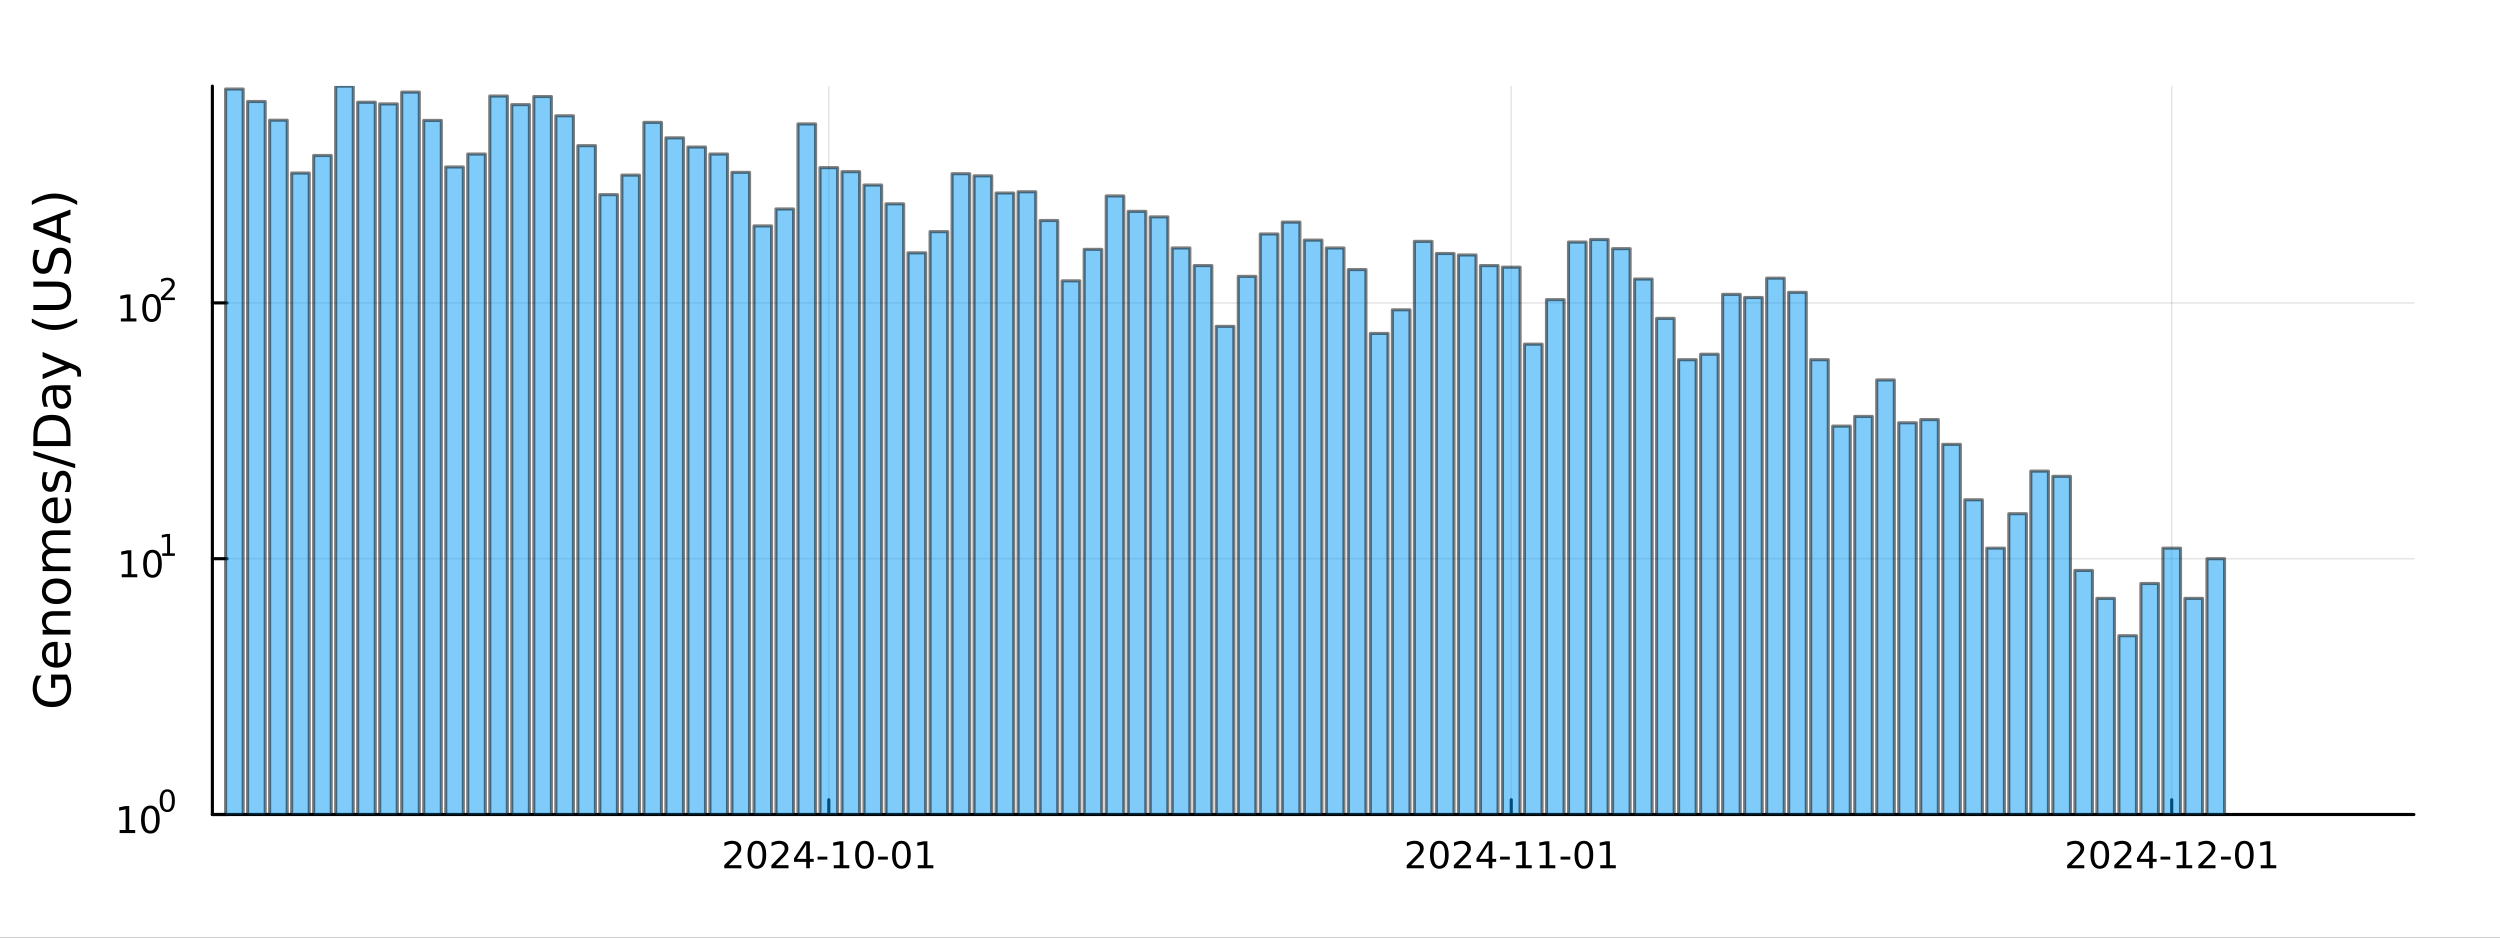 <?xml version="1.0" encoding="utf-8"?>
<svg xmlns="http://www.w3.org/2000/svg" xmlns:xlink="http://www.w3.org/1999/xlink" width="800" height="300" viewBox="0 0 3200 1200">
<rect x="0" y="0" width="3200" height="1200" fill="#333333" stroke="none"/>
<defs>
  <clipPath id="clip410">
    <rect x="0" y="0" width="3200" height="1200"/>
  </clipPath>
</defs>
<path clip-path="url(#clip410)" d="M0 1200 L3200 1200 L3200 0 L0 0  Z" fill="#ffffff" fill-rule="evenodd" fill-opacity="1"/>
<defs>
  <clipPath id="clip411">
    <rect x="640" y="0" width="2241" height="1200"/>
  </clipPath>
</defs>
<path clip-path="url(#clip410)" d="M271.839 1042.58 L3089.76 1042.58 L3089.76 110.236 L271.839 110.236  Z" fill="#ffffff" fill-rule="evenodd" fill-opacity="1"/>
<defs>
  <clipPath id="clip412">
    <rect x="271" y="110" width="2819" height="933"/>
  </clipPath>
</defs>
<polyline clip-path="url(#clip412)" style="stroke:#000000; stroke-linecap:round; stroke-linejoin:round; stroke-width:2; stroke-opacity:0.1; fill:none" points="1060.86,1042.58 1060.86,110.236 "/>
<polyline clip-path="url(#clip412)" style="stroke:#000000; stroke-linecap:round; stroke-linejoin:round; stroke-width:2; stroke-opacity:0.1; fill:none" points="1934.41,1042.58 1934.41,110.236 "/>
<polyline clip-path="url(#clip412)" style="stroke:#000000; stroke-linecap:round; stroke-linejoin:round; stroke-width:2; stroke-opacity:0.1; fill:none" points="2779.79,1042.58 2779.79,110.236 "/>
<polyline clip-path="url(#clip410)" style="stroke:#000000; stroke-linecap:round; stroke-linejoin:round; stroke-width:4; stroke-opacity:1; fill:none" points="271.839,1042.58 3089.76,1042.58 "/>
<polyline clip-path="url(#clip410)" style="stroke:#000000; stroke-linecap:round; stroke-linejoin:round; stroke-width:4; stroke-opacity:1; fill:none" points="1060.86,1042.58 1060.86,1023.68 "/>
<polyline clip-path="url(#clip410)" style="stroke:#000000; stroke-linecap:round; stroke-linejoin:round; stroke-width:4; stroke-opacity:1; fill:none" points="1934.41,1042.58 1934.41,1023.68 "/>
<polyline clip-path="url(#clip410)" style="stroke:#000000; stroke-linecap:round; stroke-linejoin:round; stroke-width:4; stroke-opacity:1; fill:none" points="2779.79,1042.58 2779.79,1023.68 "/>
<path clip-path="url(#clip410)" d="M932.653 1107.44 L948.972 1107.44 L948.972 1111.38 L927.028 1111.38 L927.028 1107.44 Q929.69 1104.69 934.273 1100.06 Q938.88 1095.4 940.06 1094.06 Q942.305 1091.54 943.185 1089.8 Q944.088 1088.04 944.088 1086.35 Q944.088 1083.6 942.143 1081.86 Q940.222 1080.13 937.12 1080.13 Q934.921 1080.13 932.468 1080.89 Q930.037 1081.65 927.259 1083.2 L927.259 1078.48 Q930.083 1077.35 932.537 1076.77 Q934.991 1076.19 937.028 1076.19 Q942.398 1076.19 945.593 1078.88 Q948.787 1081.56 948.787 1086.05 Q948.787 1088.18 947.977 1090.1 Q947.19 1092 945.083 1094.59 Q944.505 1095.26 941.403 1098.48 Q938.301 1101.68 932.653 1107.44 Z" fill="#000000" fill-rule="nonzero" fill-opacity="1" /><path clip-path="url(#clip410)" d="M968.787 1079.89 Q965.176 1079.89 963.347 1083.46 Q961.541 1087 961.541 1094.13 Q961.541 1101.24 963.347 1104.8 Q965.176 1108.34 968.787 1108.34 Q972.421 1108.34 974.227 1104.8 Q976.055 1101.24 976.055 1094.13 Q976.055 1087 974.227 1083.46 Q972.421 1079.89 968.787 1079.89 M968.787 1076.19 Q974.597 1076.19 977.653 1080.8 Q980.731 1085.38 980.731 1094.13 Q980.731 1102.86 977.653 1107.46 Q974.597 1112.05 968.787 1112.05 Q962.977 1112.05 959.898 1107.46 Q956.842 1102.86 956.842 1094.13 Q956.842 1085.38 959.898 1080.8 Q962.977 1076.19 968.787 1076.19 Z" fill="#000000" fill-rule="nonzero" fill-opacity="1" /><path clip-path="url(#clip410)" d="M992.977 1107.44 L1009.3 1107.44 L1009.3 1111.38 L987.352 1111.38 L987.352 1107.44 Q990.014 1104.69 994.597 1100.06 Q999.203 1095.4 1000.38 1094.06 Q1002.63 1091.54 1003.51 1089.8 Q1004.41 1088.04 1004.41 1086.35 Q1004.41 1083.6 1002.47 1081.86 Q1000.55 1080.13 997.444 1080.13 Q995.245 1080.13 992.791 1080.89 Q990.361 1081.65 987.583 1083.2 L987.583 1078.48 Q990.407 1077.35 992.861 1076.77 Q995.314 1076.19 997.351 1076.19 Q1002.72 1076.19 1005.92 1078.88 Q1009.11 1081.56 1009.11 1086.05 Q1009.11 1088.18 1008.3 1090.1 Q1007.51 1092 1005.41 1094.59 Q1004.83 1095.26 1001.73 1098.48 Q998.625 1101.68 992.977 1107.44 Z" fill="#000000" fill-rule="nonzero" fill-opacity="1" /><path clip-path="url(#clip410)" d="M1031.96 1080.89 L1020.15 1099.34 L1031.96 1099.34 L1031.96 1080.89 M1030.73 1076.82 L1036.61 1076.82 L1036.61 1099.34 L1041.54 1099.34 L1041.54 1103.23 L1036.61 1103.23 L1036.61 1111.38 L1031.96 1111.38 L1031.96 1103.23 L1016.36 1103.23 L1016.36 1098.71 L1030.73 1076.82 Z" fill="#000000" fill-rule="nonzero" fill-opacity="1" /><path clip-path="url(#clip410)" d="M1046.52 1096.49 L1058.99 1096.49 L1058.99 1100.29 L1046.52 1100.29 L1046.52 1096.49 Z" fill="#000000" fill-rule="nonzero" fill-opacity="1" /><path clip-path="url(#clip410)" d="M1067.19 1107.44 L1074.83 1107.44 L1074.83 1081.07 L1066.52 1082.74 L1066.52 1078.48 L1074.78 1076.82 L1079.46 1076.82 L1079.46 1107.44 L1087.1 1107.44 L1087.1 1111.38 L1067.19 1111.38 L1067.19 1107.44 Z" fill="#000000" fill-rule="nonzero" fill-opacity="1" /><path clip-path="url(#clip410)" d="M1106.54 1079.89 Q1102.93 1079.89 1101.1 1083.46 Q1099.3 1087 1099.3 1094.13 Q1099.3 1101.24 1101.1 1104.8 Q1102.93 1108.34 1106.54 1108.34 Q1110.17 1108.34 1111.98 1104.8 Q1113.81 1101.24 1113.81 1094.13 Q1113.81 1087 1111.98 1083.46 Q1110.17 1079.89 1106.54 1079.89 M1106.54 1076.19 Q1112.35 1076.19 1115.41 1080.8 Q1118.49 1085.38 1118.49 1094.13 Q1118.49 1102.86 1115.41 1107.46 Q1112.35 1112.05 1106.54 1112.05 Q1100.73 1112.05 1097.65 1107.46 Q1094.6 1102.86 1094.6 1094.13 Q1094.6 1085.38 1097.65 1080.8 Q1100.73 1076.19 1106.54 1076.19 Z" fill="#000000" fill-rule="nonzero" fill-opacity="1" /><path clip-path="url(#clip410)" d="M1123.95 1096.49 L1136.42 1096.49 L1136.42 1100.29 L1123.95 1100.29 L1123.95 1096.49 Z" fill="#000000" fill-rule="nonzero" fill-opacity="1" /><path clip-path="url(#clip410)" d="M1153.81 1079.89 Q1150.2 1079.89 1148.37 1083.46 Q1146.56 1087 1146.56 1094.13 Q1146.56 1101.24 1148.37 1104.8 Q1150.2 1108.34 1153.81 1108.34 Q1157.44 1108.34 1159.25 1104.8 Q1161.08 1101.24 1161.08 1094.13 Q1161.08 1087 1159.25 1083.46 Q1157.44 1079.89 1153.81 1079.89 M1153.81 1076.19 Q1159.62 1076.19 1162.67 1080.8 Q1165.75 1085.38 1165.75 1094.13 Q1165.75 1102.86 1162.67 1107.46 Q1159.62 1112.05 1153.81 1112.05 Q1148 1112.05 1144.92 1107.46 Q1141.86 1102.86 1141.86 1094.13 Q1141.86 1085.38 1144.92 1080.8 Q1148 1076.19 1153.81 1076.19 Z" fill="#000000" fill-rule="nonzero" fill-opacity="1" /><path clip-path="url(#clip410)" d="M1174.78 1107.44 L1182.42 1107.44 L1182.42 1081.07 L1174.11 1082.74 L1174.11 1078.48 L1182.37 1076.82 L1187.05 1076.82 L1187.05 1107.44 L1194.69 1107.44 L1194.69 1111.38 L1174.78 1111.38 L1174.78 1107.44 Z" fill="#000000" fill-rule="nonzero" fill-opacity="1" /><path clip-path="url(#clip410)" d="M1806.21 1107.44 L1822.53 1107.44 L1822.53 1111.38 L1800.58 1111.38 L1800.58 1107.44 Q1803.25 1104.69 1807.83 1100.06 Q1812.44 1095.4 1813.62 1094.06 Q1815.86 1091.54 1816.74 1089.8 Q1817.64 1088.04 1817.64 1086.35 Q1817.64 1083.6 1815.7 1081.86 Q1813.78 1080.13 1810.68 1080.13 Q1808.48 1080.13 1806.02 1080.89 Q1803.59 1081.65 1800.82 1083.2 L1800.82 1078.48 Q1803.64 1077.35 1806.09 1076.77 Q1808.55 1076.19 1810.58 1076.19 Q1815.95 1076.19 1819.15 1078.88 Q1822.34 1081.56 1822.34 1086.05 Q1822.34 1088.18 1821.53 1090.1 Q1820.75 1092 1818.64 1094.59 Q1818.06 1095.26 1814.96 1098.48 Q1811.86 1101.68 1806.21 1107.44 Z" fill="#000000" fill-rule="nonzero" fill-opacity="1" /><path clip-path="url(#clip410)" d="M1842.34 1079.89 Q1838.73 1079.89 1836.9 1083.46 Q1835.1 1087 1835.1 1094.13 Q1835.1 1101.24 1836.9 1104.8 Q1838.73 1108.34 1842.34 1108.34 Q1845.98 1108.34 1847.78 1104.8 Q1849.61 1101.24 1849.61 1094.13 Q1849.61 1087 1847.78 1083.46 Q1845.98 1079.89 1842.34 1079.89 M1842.34 1076.19 Q1848.15 1076.19 1851.21 1080.8 Q1854.29 1085.38 1854.29 1094.13 Q1854.29 1102.86 1851.21 1107.46 Q1848.15 1112.05 1842.34 1112.05 Q1836.53 1112.05 1833.45 1107.46 Q1830.4 1102.86 1830.4 1094.13 Q1830.4 1085.38 1833.45 1080.8 Q1836.53 1076.19 1842.34 1076.19 Z" fill="#000000" fill-rule="nonzero" fill-opacity="1" /><path clip-path="url(#clip410)" d="M1866.53 1107.44 L1882.85 1107.44 L1882.85 1111.38 L1860.91 1111.38 L1860.91 1107.44 Q1863.57 1104.69 1868.15 1100.06 Q1872.76 1095.4 1873.94 1094.06 Q1876.19 1091.54 1877.07 1089.8 Q1877.97 1088.04 1877.97 1086.35 Q1877.97 1083.6 1876.02 1081.86 Q1874.1 1080.13 1871 1080.13 Q1868.8 1080.13 1866.35 1080.89 Q1863.92 1081.65 1861.14 1083.2 L1861.14 1078.48 Q1863.96 1077.35 1866.42 1076.77 Q1868.87 1076.19 1870.91 1076.19 Q1876.28 1076.19 1879.47 1078.88 Q1882.67 1081.56 1882.67 1086.05 Q1882.67 1088.18 1881.86 1090.1 Q1881.07 1092 1878.96 1094.59 Q1878.38 1095.26 1875.28 1098.48 Q1872.18 1101.68 1866.53 1107.44 Z" fill="#000000" fill-rule="nonzero" fill-opacity="1" /><path clip-path="url(#clip410)" d="M1905.51 1080.89 L1893.71 1099.34 L1905.51 1099.34 L1905.51 1080.89 M1904.29 1076.82 L1910.17 1076.82 L1910.17 1099.34 L1915.1 1099.34 L1915.1 1103.23 L1910.17 1103.23 L1910.17 1111.38 L1905.51 1111.38 L1905.51 1103.23 L1889.91 1103.23 L1889.91 1098.71 L1904.29 1076.82 Z" fill="#000000" fill-rule="nonzero" fill-opacity="1" /><path clip-path="url(#clip410)" d="M1920.07 1096.49 L1932.55 1096.49 L1932.55 1100.29 L1920.07 1100.29 L1920.07 1096.49 Z" fill="#000000" fill-rule="nonzero" fill-opacity="1" /><path clip-path="url(#clip410)" d="M1940.75 1107.44 L1948.38 1107.44 L1948.38 1081.07 L1940.07 1082.74 L1940.07 1078.48 L1948.34 1076.82 L1953.01 1076.82 L1953.01 1107.44 L1960.65 1107.44 L1960.65 1111.38 L1940.75 1111.38 L1940.75 1107.44 Z" fill="#000000" fill-rule="nonzero" fill-opacity="1" /><path clip-path="url(#clip410)" d="M1970.91 1107.44 L1978.55 1107.44 L1978.55 1081.07 L1970.24 1082.74 L1970.24 1078.48 L1978.5 1076.82 L1983.18 1076.82 L1983.18 1107.44 L1990.81 1107.44 L1990.81 1111.38 L1970.91 1111.38 L1970.91 1107.44 Z" fill="#000000" fill-rule="nonzero" fill-opacity="1" /><path clip-path="url(#clip410)" d="M1997.5 1096.49 L2009.98 1096.49 L2009.98 1100.29 L1997.5 1100.29 L1997.5 1096.49 Z" fill="#000000" fill-rule="nonzero" fill-opacity="1" /><path clip-path="url(#clip410)" d="M2027.37 1079.89 Q2023.75 1079.89 2021.93 1083.46 Q2020.12 1087 2020.12 1094.13 Q2020.12 1101.24 2021.93 1104.8 Q2023.75 1108.34 2027.37 1108.34 Q2031 1108.34 2032.81 1104.8 Q2034.63 1101.24 2034.63 1094.13 Q2034.63 1087 2032.81 1083.46 Q2031 1079.89 2027.37 1079.89 M2027.37 1076.19 Q2033.18 1076.19 2036.23 1080.8 Q2039.31 1085.38 2039.31 1094.13 Q2039.31 1102.86 2036.23 1107.46 Q2033.18 1112.05 2027.37 1112.05 Q2021.56 1112.05 2018.48 1107.46 Q2015.42 1102.86 2015.42 1094.13 Q2015.42 1085.38 2018.48 1080.8 Q2021.56 1076.19 2027.37 1076.19 Z" fill="#000000" fill-rule="nonzero" fill-opacity="1" /><path clip-path="url(#clip410)" d="M2048.34 1107.44 L2055.98 1107.44 L2055.98 1081.07 L2047.67 1082.74 L2047.67 1078.48 L2055.93 1076.82 L2060.61 1076.82 L2060.61 1107.44 L2068.25 1107.44 L2068.25 1111.38 L2048.34 1111.38 L2048.34 1107.44 Z" fill="#000000" fill-rule="nonzero" fill-opacity="1" /><path clip-path="url(#clip410)" d="M2651.59 1107.44 L2667.91 1107.44 L2667.91 1111.38 L2645.96 1111.38 L2645.96 1107.44 Q2648.62 1104.69 2653.21 1100.06 Q2657.81 1095.4 2658.99 1094.06 Q2661.24 1091.54 2662.12 1089.8 Q2663.02 1088.04 2663.02 1086.35 Q2663.02 1083.6 2661.08 1081.86 Q2659.16 1080.13 2656.05 1080.13 Q2653.86 1080.13 2651.4 1080.89 Q2648.97 1081.65 2646.19 1083.2 L2646.19 1078.48 Q2649.02 1077.35 2651.47 1076.77 Q2653.92 1076.19 2655.96 1076.19 Q2661.33 1076.19 2664.53 1078.88 Q2667.72 1081.56 2667.72 1086.05 Q2667.72 1088.18 2666.91 1090.1 Q2666.12 1092 2664.02 1094.59 Q2663.44 1095.26 2660.34 1098.48 Q2657.23 1101.68 2651.59 1107.44 Z" fill="#000000" fill-rule="nonzero" fill-opacity="1" /><path clip-path="url(#clip410)" d="M2687.72 1079.89 Q2684.11 1079.89 2682.28 1083.46 Q2680.48 1087 2680.48 1094.13 Q2680.48 1101.24 2682.28 1104.8 Q2684.11 1108.34 2687.72 1108.34 Q2691.36 1108.34 2693.16 1104.8 Q2694.99 1101.24 2694.99 1094.13 Q2694.99 1087 2693.16 1083.46 Q2691.36 1079.89 2687.72 1079.89 M2687.72 1076.19 Q2693.53 1076.19 2696.59 1080.8 Q2699.67 1085.38 2699.67 1094.13 Q2699.67 1102.86 2696.59 1107.46 Q2693.53 1112.05 2687.72 1112.05 Q2681.91 1112.05 2678.83 1107.46 Q2675.78 1102.86 2675.78 1094.13 Q2675.78 1085.38 2678.83 1080.8 Q2681.91 1076.19 2687.72 1076.19 Z" fill="#000000" fill-rule="nonzero" fill-opacity="1" /><path clip-path="url(#clip410)" d="M2711.91 1107.44 L2728.23 1107.44 L2728.23 1111.38 L2706.29 1111.38 L2706.29 1107.44 Q2708.95 1104.69 2713.53 1100.06 Q2718.14 1095.4 2719.32 1094.06 Q2721.56 1091.54 2722.44 1089.8 Q2723.35 1088.04 2723.35 1086.35 Q2723.35 1083.6 2721.4 1081.86 Q2719.48 1080.13 2716.38 1080.13 Q2714.18 1080.13 2711.73 1080.89 Q2709.29 1081.65 2706.52 1083.2 L2706.52 1078.48 Q2709.34 1077.35 2711.79 1076.77 Q2714.25 1076.19 2716.29 1076.19 Q2721.66 1076.19 2724.85 1078.88 Q2728.04 1081.56 2728.04 1086.05 Q2728.04 1088.18 2727.23 1090.1 Q2726.45 1092 2724.34 1094.59 Q2723.76 1095.26 2720.66 1098.48 Q2717.56 1101.68 2711.91 1107.44 Z" fill="#000000" fill-rule="nonzero" fill-opacity="1" /><path clip-path="url(#clip410)" d="M2750.89 1080.89 L2739.09 1099.34 L2750.89 1099.34 L2750.89 1080.89 M2749.66 1076.82 L2755.54 1076.82 L2755.54 1099.34 L2760.48 1099.34 L2760.48 1103.23 L2755.54 1103.23 L2755.54 1111.38 L2750.89 1111.38 L2750.89 1103.23 L2735.29 1103.23 L2735.29 1098.71 L2749.66 1076.82 Z" fill="#000000" fill-rule="nonzero" fill-opacity="1" /><path clip-path="url(#clip410)" d="M2765.45 1096.49 L2777.93 1096.49 L2777.93 1100.29 L2765.45 1100.29 L2765.45 1096.49 Z" fill="#000000" fill-rule="nonzero" fill-opacity="1" /><path clip-path="url(#clip410)" d="M2786.12 1107.44 L2793.76 1107.44 L2793.76 1081.07 L2785.45 1082.74 L2785.45 1078.48 L2793.72 1076.82 L2798.39 1076.82 L2798.39 1107.44 L2806.03 1107.44 L2806.03 1111.38 L2786.12 1111.38 L2786.12 1107.44 Z" fill="#000000" fill-rule="nonzero" fill-opacity="1" /><path clip-path="url(#clip410)" d="M2819.5 1107.44 L2835.82 1107.44 L2835.82 1111.38 L2813.88 1111.38 L2813.88 1107.44 Q2816.54 1104.69 2821.12 1100.06 Q2825.73 1095.4 2826.91 1094.06 Q2829.16 1091.54 2830.03 1089.8 Q2830.94 1088.04 2830.94 1086.35 Q2830.94 1083.6 2828.99 1081.86 Q2827.07 1080.13 2823.97 1080.13 Q2821.77 1080.13 2819.32 1080.89 Q2816.89 1081.65 2814.11 1083.2 L2814.11 1078.48 Q2816.93 1077.35 2819.39 1076.77 Q2821.84 1076.19 2823.88 1076.19 Q2829.25 1076.19 2832.44 1078.88 Q2835.64 1081.56 2835.64 1086.05 Q2835.64 1088.18 2834.83 1090.1 Q2834.04 1092 2831.93 1094.59 Q2831.35 1095.26 2828.25 1098.48 Q2825.15 1101.68 2819.5 1107.44 Z" fill="#000000" fill-rule="nonzero" fill-opacity="1" /><path clip-path="url(#clip410)" d="M2842.88 1096.49 L2855.36 1096.49 L2855.36 1100.29 L2842.88 1100.29 L2842.88 1096.49 Z" fill="#000000" fill-rule="nonzero" fill-opacity="1" /><path clip-path="url(#clip410)" d="M2872.74 1079.89 Q2869.13 1079.89 2867.3 1083.46 Q2865.5 1087 2865.5 1094.13 Q2865.5 1101.24 2867.3 1104.8 Q2869.13 1108.34 2872.74 1108.34 Q2876.38 1108.34 2878.18 1104.8 Q2880.01 1101.24 2880.01 1094.13 Q2880.01 1087 2878.18 1083.46 Q2876.38 1079.89 2872.74 1079.89 M2872.74 1076.19 Q2878.55 1076.19 2881.61 1080.8 Q2884.69 1085.38 2884.69 1094.13 Q2884.69 1102.86 2881.61 1107.46 Q2878.55 1112.05 2872.74 1112.05 Q2866.93 1112.05 2863.85 1107.46 Q2860.8 1102.86 2860.8 1094.13 Q2860.8 1085.38 2863.85 1080.8 Q2866.93 1076.19 2872.74 1076.19 Z" fill="#000000" fill-rule="nonzero" fill-opacity="1" /><path clip-path="url(#clip410)" d="M2893.72 1107.44 L2901.35 1107.44 L2901.35 1081.07 L2893.04 1082.74 L2893.04 1078.48 L2901.31 1076.82 L2905.98 1076.82 L2905.98 1107.44 L2913.62 1107.44 L2913.62 1111.38 L2893.72 1111.38 L2893.72 1107.44 Z" fill="#000000" fill-rule="nonzero" fill-opacity="1" /><polyline clip-path="url(#clip412)" style="stroke:#000000; stroke-linecap:round; stroke-linejoin:round; stroke-width:2; stroke-opacity:0.1; fill:none" points="271.839,1042.58 3089.76,1042.58 "/>
<polyline clip-path="url(#clip412)" style="stroke:#000000; stroke-linecap:round; stroke-linejoin:round; stroke-width:2; stroke-opacity:0.1; fill:none" points="271.839,715.16 3089.76,715.16 "/>
<polyline clip-path="url(#clip412)" style="stroke:#000000; stroke-linecap:round; stroke-linejoin:round; stroke-width:2; stroke-opacity:0.1; fill:none" points="271.839,387.745 3089.76,387.745 "/>
<polyline clip-path="url(#clip410)" style="stroke:#000000; stroke-linecap:round; stroke-linejoin:round; stroke-width:4; stroke-opacity:1; fill:none" points="271.839,1042.58 271.839,110.236 "/>
<polyline clip-path="url(#clip410)" style="stroke:#000000; stroke-linecap:round; stroke-linejoin:round; stroke-width:4; stroke-opacity:1; fill:none" points="271.839,1042.58 290.737,1042.58 "/>
<polyline clip-path="url(#clip410)" style="stroke:#000000; stroke-linecap:round; stroke-linejoin:round; stroke-width:4; stroke-opacity:1; fill:none" points="271.839,715.16 290.737,715.16 "/>
<polyline clip-path="url(#clip410)" style="stroke:#000000; stroke-linecap:round; stroke-linejoin:round; stroke-width:4; stroke-opacity:1; fill:none" points="271.839,387.745 290.737,387.745 "/>
<path clip-path="url(#clip410)" d="M153.134 1062.37 L160.772 1062.37 L160.772 1036 L152.462 1037.67 L152.462 1033.41 L160.726 1031.74 L165.402 1031.74 L165.402 1062.37 L173.041 1062.37 L173.041 1066.3 L153.134 1066.3 L153.134 1062.37 Z" fill="#000000" fill-rule="nonzero" fill-opacity="1" /><path clip-path="url(#clip410)" d="M192.485 1034.82 Q188.874 1034.82 187.045 1038.39 Q185.24 1041.93 185.24 1049.06 Q185.24 1056.16 187.045 1059.73 Q188.874 1063.27 192.485 1063.27 Q196.119 1063.27 197.925 1059.73 Q199.754 1056.16 199.754 1049.06 Q199.754 1041.93 197.925 1038.39 Q196.119 1034.82 192.485 1034.82 M192.485 1031.12 Q198.295 1031.12 201.351 1035.72 Q204.43 1040.31 204.43 1049.06 Q204.43 1057.78 201.351 1062.39 Q198.295 1066.97 192.485 1066.97 Q186.675 1066.97 183.596 1062.39 Q180.541 1057.78 180.541 1049.06 Q180.541 1040.31 183.596 1035.72 Q186.675 1031.12 192.485 1031.12 Z" fill="#000000" fill-rule="nonzero" fill-opacity="1" /><path clip-path="url(#clip410)" d="M214.134 1013.31 Q211.2 1013.31 209.715 1016.21 Q208.248 1019.09 208.248 1024.88 Q208.248 1030.66 209.715 1033.55 Q211.2 1036.43 214.134 1036.43 Q217.087 1036.43 218.554 1033.55 Q220.04 1030.66 220.04 1024.88 Q220.04 1019.09 218.554 1016.21 Q217.087 1013.31 214.134 1013.31 M214.134 1010.31 Q218.855 1010.31 221.338 1014.05 Q223.839 1017.77 223.839 1024.88 Q223.839 1031.97 221.338 1035.71 Q218.855 1039.44 214.134 1039.44 Q209.414 1039.44 206.912 1035.71 Q204.43 1031.97 204.43 1024.88 Q204.43 1017.77 206.912 1014.05 Q209.414 1010.31 214.134 1010.31 Z" fill="#000000" fill-rule="nonzero" fill-opacity="1" /><path clip-path="url(#clip410)" d="M155.823 734.953 L163.462 734.953 L163.462 708.587 L155.152 710.254 L155.152 705.994 L163.416 704.328 L168.092 704.328 L168.092 734.953 L175.73 734.953 L175.73 738.888 L155.823 738.888 L155.823 734.953 Z" fill="#000000" fill-rule="nonzero" fill-opacity="1" /><path clip-path="url(#clip410)" d="M195.175 707.406 Q191.564 707.406 189.735 710.971 Q187.929 714.513 187.929 721.643 Q187.929 728.749 189.735 732.314 Q191.564 735.855 195.175 735.855 Q198.809 735.855 200.615 732.314 Q202.443 728.749 202.443 721.643 Q202.443 714.513 200.615 710.971 Q198.809 707.406 195.175 707.406 M195.175 703.703 Q200.985 703.703 204.04 708.309 Q207.119 712.893 207.119 721.643 Q207.119 730.369 204.04 734.976 Q200.985 739.559 195.175 739.559 Q189.365 739.559 186.286 734.976 Q183.23 730.369 183.23 721.643 Q183.23 712.893 186.286 708.309 Q189.365 703.703 195.175 703.703 Z" fill="#000000" fill-rule="nonzero" fill-opacity="1" /><path clip-path="url(#clip410)" d="M207.665 708.28 L213.871 708.28 L213.871 686.858 L207.119 688.212 L207.119 684.752 L213.833 683.397 L217.633 683.397 L217.633 708.28 L223.839 708.28 L223.839 711.477 L207.665 711.477 L207.665 708.28 Z" fill="#000000" fill-rule="nonzero" fill-opacity="1" /><path clip-path="url(#clip410)" d="M154.713 407.537 L162.352 407.537 L162.352 381.172 L154.042 382.838 L154.042 378.579 L162.306 376.912 L166.982 376.912 L166.982 407.537 L174.621 407.537 L174.621 411.472 L154.713 411.472 L154.713 407.537 Z" fill="#000000" fill-rule="nonzero" fill-opacity="1" /><path clip-path="url(#clip410)" d="M194.065 379.991 Q190.454 379.991 188.625 383.556 Q186.82 387.097 186.82 394.227 Q186.82 401.333 188.625 404.898 Q190.454 408.44 194.065 408.44 Q197.699 408.44 199.505 404.898 Q201.334 401.333 201.334 394.227 Q201.334 387.097 199.505 383.556 Q197.699 379.991 194.065 379.991 M194.065 376.287 Q199.875 376.287 202.931 380.894 Q206.009 385.477 206.009 394.227 Q206.009 402.954 202.931 407.56 Q199.875 412.144 194.065 412.144 Q188.255 412.144 185.176 407.56 Q182.121 402.954 182.121 394.227 Q182.121 385.477 185.176 380.894 Q188.255 376.287 194.065 376.287 Z" fill="#000000" fill-rule="nonzero" fill-opacity="1" /><path clip-path="url(#clip410)" d="M210.58 380.865 L223.839 380.865 L223.839 384.062 L206.009 384.062 L206.009 380.865 Q208.172 378.626 211.896 374.865 Q215.639 371.085 216.598 369.994 Q218.423 367.944 219.137 366.533 Q219.871 365.104 219.871 363.731 Q219.871 361.493 218.291 360.082 Q216.73 358.671 214.21 358.671 Q212.423 358.671 210.429 359.292 Q208.454 359.913 206.198 361.173 L206.198 357.336 Q208.492 356.414 210.486 355.944 Q212.479 355.474 214.134 355.474 Q218.498 355.474 221.093 357.656 Q223.689 359.837 223.689 363.486 Q223.689 365.216 223.03 366.778 Q222.391 368.32 220.68 370.426 Q220.209 370.972 217.689 373.586 Q215.169 376.181 210.58 380.865 Z" fill="#000000" fill-rule="nonzero" fill-opacity="1" /><path clip-path="url(#clip410)" d="M83.427 869.897 L70.664 869.897 L70.664 880.4 L65.38 880.4 L65.38 863.531 L85.782 863.531 Q88.424 867.255 89.793 871.743 Q91.129 876.231 91.129 881.323 Q91.129 892.463 84.636 898.765 Q78.111 905.036 66.494 905.036 Q54.845 905.036 48.352 898.765 Q41.827 892.463 41.827 881.323 Q41.827 876.676 42.973 872.507 Q44.119 868.305 46.347 864.772 L53.19 864.772 Q50.166 868.337 48.638 872.348 Q47.11 876.358 47.11 880.782 Q47.11 889.503 51.98 893.896 Q56.85 898.256 66.494 898.256 Q76.106 898.256 80.976 893.896 Q85.846 889.503 85.846 880.782 Q85.846 877.377 85.273 874.703 Q84.668 872.029 83.427 869.897 Z" fill="#000000" fill-rule="nonzero" fill-opacity="1" /><path clip-path="url(#clip410)" d="M70.918 821.549 L73.783 821.549 L73.783 848.476 Q79.83 848.094 83.013 844.848 Q86.164 841.569 86.164 835.745 Q86.164 832.371 85.337 829.22 Q84.509 826.037 82.854 822.918 L88.392 822.918 Q89.729 826.069 90.429 829.379 Q91.129 832.689 91.129 836.095 Q91.129 844.625 86.164 849.622 Q81.199 854.587 72.732 854.587 Q63.98 854.587 58.855 849.877 Q53.699 845.134 53.699 837.113 Q53.699 829.92 58.346 825.751 Q62.961 821.549 70.918 821.549 M69.2 827.406 Q64.393 827.469 61.529 830.111 Q58.664 832.721 58.664 837.05 Q58.664 841.951 61.433 844.911 Q64.202 847.84 69.231 848.285 L69.2 827.406 Z" fill="#000000" fill-rule="nonzero" fill-opacity="1" /><path clip-path="url(#clip410)" d="M68.69 782.305 L90.206 782.305 L90.206 788.161 L68.881 788.161 Q63.82 788.161 61.306 790.135 Q58.791 792.108 58.791 796.055 Q58.791 800.797 61.815 803.534 Q64.839 806.272 70.059 806.272 L90.206 806.272 L90.206 812.16 L54.558 812.16 L54.558 806.272 L60.096 806.272 Q56.882 804.171 55.29 801.338 Q53.699 798.474 53.699 794.75 Q53.699 788.607 57.518 785.456 Q61.306 782.305 68.69 782.305 Z" fill="#000000" fill-rule="nonzero" fill-opacity="1" /><path clip-path="url(#clip410)" d="M58.664 756.81 Q58.664 761.521 62.356 764.258 Q66.017 766.995 72.414 766.995 Q78.812 766.995 82.504 764.29 Q86.164 761.553 86.164 756.81 Q86.164 752.131 82.472 749.394 Q78.78 746.657 72.414 746.657 Q66.08 746.657 62.388 749.394 Q58.664 752.131 58.664 756.81 M53.699 756.81 Q53.699 749.171 58.664 744.811 Q63.63 740.45 72.414 740.45 Q81.167 740.45 86.164 744.811 Q91.129 749.171 91.129 756.81 Q91.129 764.481 86.164 768.841 Q81.167 773.17 72.414 773.17 Q63.63 773.17 58.664 768.841 Q53.699 764.481 53.699 756.81 Z" fill="#000000" fill-rule="nonzero" fill-opacity="1" /><path clip-path="url(#clip410)" d="M61.401 702.988 Q57.455 700.792 55.577 697.736 Q53.699 694.681 53.699 690.543 Q53.699 684.973 57.614 681.949 Q61.497 678.926 68.69 678.926 L90.206 678.926 L90.206 684.814 L68.881 684.814 Q63.757 684.814 61.274 686.628 Q58.791 688.442 58.791 692.166 Q58.791 696.718 61.815 699.36 Q64.839 702.001 70.059 702.001 L90.206 702.001 L90.206 707.89 L68.881 707.89 Q63.725 707.89 61.274 709.704 Q58.791 711.518 58.791 715.306 Q58.791 719.794 61.847 722.435 Q64.871 725.077 70.059 725.077 L90.206 725.077 L90.206 730.965 L54.558 730.965 L54.558 725.077 L60.096 725.077 Q56.818 723.072 55.259 720.271 Q53.699 717.47 53.699 713.619 Q53.699 709.736 55.672 707.03 Q57.646 704.293 61.401 702.988 Z" fill="#000000" fill-rule="nonzero" fill-opacity="1" /><path clip-path="url(#clip410)" d="M70.918 636.753 L73.783 636.753 L73.783 663.68 Q79.83 663.298 83.013 660.051 Q86.164 656.773 86.164 650.948 Q86.164 647.575 85.337 644.424 Q84.509 641.241 82.854 638.122 L88.392 638.122 Q89.729 641.273 90.429 644.583 Q91.129 647.893 91.129 651.299 Q91.129 659.829 86.164 664.826 Q81.199 669.791 72.732 669.791 Q63.98 669.791 58.855 665.08 Q53.699 660.338 53.699 652.317 Q53.699 645.124 58.346 640.954 Q62.961 636.753 70.918 636.753 M69.2 642.609 Q64.393 642.673 61.529 645.315 Q58.664 647.925 58.664 652.253 Q58.664 657.155 61.433 660.115 Q64.202 663.043 69.231 663.489 L69.2 642.609 Z" fill="#000000" fill-rule="nonzero" fill-opacity="1" /><path clip-path="url(#clip410)" d="M55.609 604.415 L61.147 604.415 Q59.874 606.898 59.237 609.571 Q58.601 612.245 58.601 615.109 Q58.601 619.47 59.937 621.666 Q61.274 623.83 63.948 623.83 Q65.985 623.83 67.162 622.271 Q68.308 620.711 69.359 616.001 L69.804 613.995 Q71.141 607.757 73.592 605.147 Q76.011 602.505 80.371 602.505 Q85.337 602.505 88.233 606.452 Q91.129 610.367 91.129 617.242 Q91.129 620.107 90.556 623.226 Q90.015 626.313 88.901 629.751 L82.854 629.751 Q84.541 626.504 85.4 623.353 Q86.228 620.202 86.228 617.115 Q86.228 612.977 84.827 610.749 Q83.395 608.521 80.817 608.521 Q78.43 608.521 77.157 610.144 Q75.883 611.736 74.706 617.178 L74.228 619.215 Q73.082 624.658 70.727 627.077 Q68.34 629.496 64.202 629.496 Q59.173 629.496 56.436 625.931 Q53.699 622.366 53.699 615.81 Q53.699 612.563 54.176 609.699 Q54.654 606.834 55.609 604.415 Z" fill="#000000" fill-rule="nonzero" fill-opacity="1" /><path clip-path="url(#clip410)" d="M42.686 582.772 L42.686 577.361 L96.254 593.912 L96.254 599.323 L42.686 582.772 Z" fill="#000000" fill-rule="nonzero" fill-opacity="1" /><path clip-path="url(#clip410)" d="M47.97 564.534 L84.923 564.534 L84.923 556.768 Q84.923 546.933 80.467 542.381 Q76.011 537.798 66.398 537.798 Q56.85 537.798 52.426 542.381 Q47.97 546.933 47.97 556.768 L47.97 564.534 M42.686 570.963 L42.686 557.754 Q42.686 543.941 48.447 537.48 Q54.176 531.018 66.398 531.018 Q78.684 531.018 84.445 537.512 Q90.206 544.005 90.206 557.754 L90.206 570.963 L42.686 570.963 Z" fill="#000000" fill-rule="nonzero" fill-opacity="1" /><path clip-path="url(#clip410)" d="M72.287 504.824 Q72.287 511.921 73.91 514.659 Q75.533 517.396 79.448 517.396 Q82.567 517.396 84.413 515.359 Q86.228 513.29 86.228 509.757 Q86.228 504.887 82.79 501.959 Q79.321 498.999 73.592 498.999 L72.287 498.999 L72.287 504.824 M69.868 493.143 L90.206 493.143 L90.206 498.999 L84.795 498.999 Q88.042 501.004 89.602 503.996 Q91.129 506.988 91.129 511.317 Q91.129 516.791 88.074 520.038 Q84.986 523.252 79.83 523.252 Q73.815 523.252 70.759 519.242 Q67.704 515.2 67.704 507.211 L67.704 498.999 L67.131 498.999 Q63.088 498.999 60.892 501.673 Q58.664 504.314 58.664 509.12 Q58.664 512.176 59.396 515.072 Q60.128 517.969 61.592 520.642 L56.182 520.642 Q54.94 517.428 54.336 514.404 Q53.699 511.38 53.699 508.516 Q53.699 500.781 57.709 496.962 Q61.72 493.143 69.868 493.143 Z" fill="#000000" fill-rule="nonzero" fill-opacity="1" /><path clip-path="url(#clip410)" d="M93.516 466.247 Q99.882 468.73 101.824 471.085 Q103.765 473.441 103.765 477.387 L103.765 482.066 L98.864 482.066 L98.864 478.629 Q98.864 476.21 97.718 474.873 Q96.572 473.536 92.307 471.913 L89.633 470.863 L54.558 485.281 L54.558 479.074 L82.44 467.934 L54.558 456.794 L54.558 450.588 L93.516 466.247 Z" fill="#000000" fill-rule="nonzero" fill-opacity="1" /><path clip-path="url(#clip410)" d="M40.745 407.715 Q48.065 411.98 55.227 414.049 Q62.388 416.117 69.74 416.117 Q77.093 416.117 84.318 414.049 Q91.511 411.948 98.8 407.715 L98.8 412.807 Q91.32 417.582 84.095 419.969 Q76.87 422.324 69.74 422.324 Q62.643 422.324 55.45 419.969 Q48.256 417.613 40.745 412.807 L40.745 407.715 Z" fill="#000000" fill-rule="nonzero" fill-opacity="1" /><path clip-path="url(#clip410)" d="M42.686 396.829 L42.686 390.368 L71.555 390.368 Q79.194 390.368 82.567 387.599 Q85.909 384.83 85.909 378.623 Q85.909 372.449 82.567 369.68 Q79.194 366.911 71.555 366.911 L42.686 366.911 L42.686 360.449 L72.35 360.449 Q81.644 360.449 86.387 365.065 Q91.129 369.648 91.129 378.623 Q91.129 387.631 86.387 392.246 Q81.644 396.829 72.35 396.829 L42.686 396.829 Z" fill="#000000" fill-rule="nonzero" fill-opacity="1" /><path clip-path="url(#clip410)" d="M44.246 319.9 L50.516 319.9 Q48.766 323.56 47.906 326.807 Q47.047 330.053 47.047 333.077 Q47.047 338.329 49.084 341.193 Q51.121 344.026 54.877 344.026 Q58.028 344.026 59.651 342.148 Q61.242 340.238 62.229 334.955 L63.025 331.072 Q64.393 323.878 67.863 320.473 Q71.3 317.035 77.093 317.035 Q84 317.035 87.564 321.682 Q91.129 326.297 91.129 335.241 Q91.129 338.615 90.365 342.434 Q89.602 346.222 88.106 350.296 L81.485 350.296 Q83.681 346.381 84.795 342.625 Q85.909 338.87 85.909 335.241 Q85.909 329.735 83.745 326.743 Q81.581 323.751 77.57 323.751 Q74.069 323.751 72.096 325.915 Q70.123 328.048 69.136 332.95 L68.372 336.864 Q66.94 344.058 63.884 347.272 Q60.828 350.487 55.386 350.487 Q49.084 350.487 45.455 346.063 Q41.827 341.607 41.827 333.809 Q41.827 330.467 42.432 326.998 Q43.036 323.528 44.246 319.9 Z" fill="#000000" fill-rule="nonzero" fill-opacity="1" /><path clip-path="url(#clip410)" d="M49.02 289.917 L72.669 298.638 L72.669 281.165 L49.02 289.917 M42.686 293.546 L42.686 286.257 L90.206 268.147 L90.206 274.831 L78.016 279.159 L78.016 300.58 L90.206 304.909 L90.206 311.688 L42.686 293.546 Z" fill="#000000" fill-rule="nonzero" fill-opacity="1" /><path clip-path="url(#clip410)" d="M40.745 262.386 L40.745 257.293 Q48.256 252.519 55.45 250.164 Q62.643 247.776 69.74 247.776 Q76.87 247.776 84.095 250.164 Q91.32 252.519 98.8 257.293 L98.8 262.386 Q91.511 258.152 84.318 256.084 Q77.093 253.983 69.74 253.983 Q62.388 253.983 55.227 256.084 Q48.065 258.152 40.745 262.386 Z" fill="#000000" fill-rule="nonzero" fill-opacity="1" /><path clip-path="url(#clip412)" d="M288.747 113.919 L288.747 1042.58 L311.29 1042.58 L311.29 113.919 L288.747 113.919 L288.747 113.919  Z" fill="#009af9" fill-rule="evenodd" fill-opacity="0.5"/>
<polyline clip-path="url(#clip412)" style="stroke:#000000; stroke-linecap:round; stroke-linejoin:round; stroke-width:4; stroke-opacity:0.5; fill:none" points="288.747,113.919 288.747,1042.58 311.29,1042.58 311.29,113.919 288.747,113.919 "/>
<path clip-path="url(#clip412)" d="M316.926 129.918 L316.926 1042.58 L339.469 1042.58 L339.469 129.918 L316.926 129.918 L316.926 129.918  Z" fill="#009af9" fill-rule="evenodd" fill-opacity="0.5"/>
<polyline clip-path="url(#clip412)" style="stroke:#000000; stroke-linecap:round; stroke-linejoin:round; stroke-width:4; stroke-opacity:0.5; fill:none" points="316.926,129.918 316.926,1042.58 339.469,1042.58 339.469,129.918 316.926,129.918 "/>
<path clip-path="url(#clip412)" d="M345.105 153.862 L345.105 1042.58 L367.649 1042.58 L367.649 153.862 L345.105 153.862 L345.105 153.862  Z" fill="#009af9" fill-rule="evenodd" fill-opacity="0.5"/>
<polyline clip-path="url(#clip412)" style="stroke:#000000; stroke-linecap:round; stroke-linejoin:round; stroke-width:4; stroke-opacity:0.5; fill:none" points="345.105,153.862 345.105,1042.58 367.649,1042.58 367.649,153.862 345.105,153.862 "/>
<path clip-path="url(#clip412)" d="M373.285 221.465 L373.285 1042.58 L395.828 1042.58 L395.828 221.465 L373.285 221.465 L373.285 221.465  Z" fill="#009af9" fill-rule="evenodd" fill-opacity="0.5"/>
<polyline clip-path="url(#clip412)" style="stroke:#000000; stroke-linecap:round; stroke-linejoin:round; stroke-width:4; stroke-opacity:0.5; fill:none" points="373.285,221.465 373.285,1042.58 395.828,1042.58 395.828,221.465 373.285,221.465 "/>
<path clip-path="url(#clip412)" d="M401.464 199.042 L401.464 1042.58 L424.007 1042.58 L424.007 199.042 L401.464 199.042 L401.464 199.042  Z" fill="#009af9" fill-rule="evenodd" fill-opacity="0.5"/>
<polyline clip-path="url(#clip412)" style="stroke:#000000; stroke-linecap:round; stroke-linejoin:round; stroke-width:4; stroke-opacity:0.5; fill:none" points="401.464,199.042 401.464,1042.58 424.007,1042.58 424.007,199.042 401.464,199.042 "/>
<path clip-path="url(#clip412)" d="M429.643 110.236 L429.643 1042.58 L452.186 1042.58 L452.186 110.236 L429.643 110.236 L429.643 110.236  Z" fill="#009af9" fill-rule="evenodd" fill-opacity="0.5"/>
<polyline clip-path="url(#clip412)" style="stroke:#000000; stroke-linecap:round; stroke-linejoin:round; stroke-width:4; stroke-opacity:0.5; fill:none" points="429.643,110.236 429.643,1042.58 452.186,1042.58 452.186,110.236 429.643,110.236 "/>
<path clip-path="url(#clip412)" d="M457.822 130.849 L457.822 1042.58 L480.366 1042.58 L480.366 130.849 L457.822 130.849 L457.822 130.849  Z" fill="#009af9" fill-rule="evenodd" fill-opacity="0.5"/>
<polyline clip-path="url(#clip412)" style="stroke:#000000; stroke-linecap:round; stroke-linejoin:round; stroke-width:4; stroke-opacity:0.5; fill:none" points="457.822,130.849 457.822,1042.58 480.366,1042.58 480.366,130.849 457.822,130.849 "/>
<path clip-path="url(#clip412)" d="M486.001 132.966 L486.001 1042.58 L508.545 1042.58 L508.545 132.966 L486.001 132.966 L486.001 132.966  Z" fill="#009af9" fill-rule="evenodd" fill-opacity="0.5"/>
<polyline clip-path="url(#clip412)" style="stroke:#000000; stroke-linecap:round; stroke-linejoin:round; stroke-width:4; stroke-opacity:0.5; fill:none" points="486.001,132.966 486.001,1042.58 508.545,1042.58 508.545,132.966 486.001,132.966 "/>
<path clip-path="url(#clip412)" d="M514.181 117.913 L514.181 1042.58 L536.724 1042.58 L536.724 117.913 L514.181 117.913 L514.181 117.913  Z" fill="#009af9" fill-rule="evenodd" fill-opacity="0.5"/>
<polyline clip-path="url(#clip412)" style="stroke:#000000; stroke-linecap:round; stroke-linejoin:round; stroke-width:4; stroke-opacity:0.5; fill:none" points="514.181,117.913 514.181,1042.58 536.724,1042.58 536.724,117.913 514.181,117.913 "/>
<path clip-path="url(#clip412)" d="M542.36 154.137 L542.36 1042.58 L564.903 1042.58 L564.903 154.137 L542.36 154.137 L542.36 154.137  Z" fill="#009af9" fill-rule="evenodd" fill-opacity="0.5"/>
<polyline clip-path="url(#clip412)" style="stroke:#000000; stroke-linecap:round; stroke-linejoin:round; stroke-width:4; stroke-opacity:0.5; fill:none" points="542.36,154.137 542.36,1042.58 564.903,1042.58 564.903,154.137 542.36,154.137 "/>
<path clip-path="url(#clip412)" d="M570.539 213.73 L570.539 1042.58 L593.083 1042.58 L593.083 213.73 L570.539 213.73 L570.539 213.73  Z" fill="#009af9" fill-rule="evenodd" fill-opacity="0.5"/>
<polyline clip-path="url(#clip412)" style="stroke:#000000; stroke-linecap:round; stroke-linejoin:round; stroke-width:4; stroke-opacity:0.5; fill:none" points="570.539,213.73 570.539,1042.58 593.083,1042.58 593.083,213.73 570.539,213.73 "/>
<path clip-path="url(#clip412)" d="M598.718 197.168 L598.718 1042.58 L621.262 1042.58 L621.262 197.168 L598.718 197.168 L598.718 197.168  Z" fill="#009af9" fill-rule="evenodd" fill-opacity="0.5"/>
<polyline clip-path="url(#clip412)" style="stroke:#000000; stroke-linecap:round; stroke-linejoin:round; stroke-width:4; stroke-opacity:0.5; fill:none" points="598.718,197.168 598.718,1042.58 621.262,1042.58 621.262,197.168 598.718,197.168 "/>
<path clip-path="url(#clip412)" d="M626.898 122.903 L626.898 1042.58 L649.441 1042.58 L649.441 122.903 L626.898 122.903 L626.898 122.903  Z" fill="#009af9" fill-rule="evenodd" fill-opacity="0.5"/>
<polyline clip-path="url(#clip412)" style="stroke:#000000; stroke-linecap:round; stroke-linejoin:round; stroke-width:4; stroke-opacity:0.5; fill:none" points="626.898,122.903 626.898,1042.58 649.441,1042.58 649.441,122.903 626.898,122.903 "/>
<path clip-path="url(#clip412)" d="M655.077 133.917 L655.077 1042.58 L677.62 1042.58 L677.62 133.917 L655.077 133.917 L655.077 133.917  Z" fill="#009af9" fill-rule="evenodd" fill-opacity="0.5"/>
<polyline clip-path="url(#clip412)" style="stroke:#000000; stroke-linecap:round; stroke-linejoin:round; stroke-width:4; stroke-opacity:0.5; fill:none" points="655.077,133.917 655.077,1042.58 677.62,1042.58 677.62,133.917 655.077,133.917 "/>
<path clip-path="url(#clip412)" d="M683.256 123.567 L683.256 1042.58 L705.8 1042.58 L705.8 123.567 L683.256 123.567 L683.256 123.567  Z" fill="#009af9" fill-rule="evenodd" fill-opacity="0.5"/>
<polyline clip-path="url(#clip412)" style="stroke:#000000; stroke-linecap:round; stroke-linejoin:round; stroke-width:4; stroke-opacity:0.5; fill:none" points="683.256,123.567 683.256,1042.58 705.8,1042.58 705.8,123.567 683.256,123.567 "/>
<path clip-path="url(#clip412)" d="M711.435 148.211 L711.435 1042.58 L733.979 1042.58 L733.979 148.211 L711.435 148.211 L711.435 148.211  Z" fill="#009af9" fill-rule="evenodd" fill-opacity="0.5"/>
<polyline clip-path="url(#clip412)" style="stroke:#000000; stroke-linecap:round; stroke-linejoin:round; stroke-width:4; stroke-opacity:0.5; fill:none" points="711.435,148.211 711.435,1042.58 733.979,1042.58 733.979,148.211 711.435,148.211 "/>
<path clip-path="url(#clip412)" d="M739.615 186.418 L739.615 1042.58 L762.158 1042.58 L762.158 186.418 L739.615 186.418 L739.615 186.418  Z" fill="#009af9" fill-rule="evenodd" fill-opacity="0.5"/>
<polyline clip-path="url(#clip412)" style="stroke:#000000; stroke-linecap:round; stroke-linejoin:round; stroke-width:4; stroke-opacity:0.5; fill:none" points="739.615,186.418 739.615,1042.58 762.158,1042.58 762.158,186.418 739.615,186.418 "/>
<path clip-path="url(#clip412)" d="M767.794 249.167 L767.794 1042.58 L790.337 1042.58 L790.337 249.167 L767.794 249.167 L767.794 249.167  Z" fill="#009af9" fill-rule="evenodd" fill-opacity="0.5"/>
<polyline clip-path="url(#clip412)" style="stroke:#000000; stroke-linecap:round; stroke-linejoin:round; stroke-width:4; stroke-opacity:0.5; fill:none" points="767.794,249.167 767.794,1042.58 790.337,1042.58 790.337,249.167 767.794,249.167 "/>
<path clip-path="url(#clip412)" d="M795.973 224.139 L795.973 1042.58 L818.517 1042.58 L818.517 224.139 L795.973 224.139 L795.973 224.139  Z" fill="#009af9" fill-rule="evenodd" fill-opacity="0.5"/>
<polyline clip-path="url(#clip412)" style="stroke:#000000; stroke-linecap:round; stroke-linejoin:round; stroke-width:4; stroke-opacity:0.5; fill:none" points="795.973,224.139 795.973,1042.58 818.517,1042.58 818.517,224.139 795.973,224.139 "/>
<path clip-path="url(#clip412)" d="M824.152 156.634 L824.152 1042.58 L846.696 1042.58 L846.696 156.634 L824.152 156.634 L824.152 156.634  Z" fill="#009af9" fill-rule="evenodd" fill-opacity="0.5"/>
<polyline clip-path="url(#clip412)" style="stroke:#000000; stroke-linecap:round; stroke-linejoin:round; stroke-width:4; stroke-opacity:0.5; fill:none" points="824.152,156.634 824.152,1042.58 846.696,1042.58 846.696,156.634 824.152,156.634 "/>
<path clip-path="url(#clip412)" d="M852.332 176.423 L852.332 1042.58 L874.875 1042.58 L874.875 176.423 L852.332 176.423 L852.332 176.423  Z" fill="#009af9" fill-rule="evenodd" fill-opacity="0.5"/>
<polyline clip-path="url(#clip412)" style="stroke:#000000; stroke-linecap:round; stroke-linejoin:round; stroke-width:4; stroke-opacity:0.5; fill:none" points="852.332,176.423 852.332,1042.58 874.875,1042.58 874.875,176.423 852.332,176.423 "/>
<path clip-path="url(#clip412)" d="M880.511 188.154 L880.511 1042.58 L903.054 1042.58 L903.054 188.154 L880.511 188.154 L880.511 188.154  Z" fill="#009af9" fill-rule="evenodd" fill-opacity="0.5"/>
<polyline clip-path="url(#clip412)" style="stroke:#000000; stroke-linecap:round; stroke-linejoin:round; stroke-width:4; stroke-opacity:0.5; fill:none" points="880.511,188.154 880.511,1042.58 903.054,1042.58 903.054,188.154 880.511,188.154 "/>
<path clip-path="url(#clip412)" d="M908.69 197.168 L908.69 1042.58 L931.234 1042.58 L931.234 197.168 L908.69 197.168 L908.69 197.168  Z" fill="#009af9" fill-rule="evenodd" fill-opacity="0.5"/>
<polyline clip-path="url(#clip412)" style="stroke:#000000; stroke-linecap:round; stroke-linejoin:round; stroke-width:4; stroke-opacity:0.5; fill:none" points="908.69,197.168 908.69,1042.58 931.234,1042.58 931.234,197.168 908.69,197.168 "/>
<path clip-path="url(#clip412)" d="M936.869 220.584 L936.869 1042.58 L959.413 1042.58 L959.413 220.584 L936.869 220.584 L936.869 220.584  Z" fill="#009af9" fill-rule="evenodd" fill-opacity="0.5"/>
<polyline clip-path="url(#clip412)" style="stroke:#000000; stroke-linecap:round; stroke-linejoin:round; stroke-width:4; stroke-opacity:0.5; fill:none" points="936.869,220.584 936.869,1042.58 959.413,1042.58 959.413,220.584 936.869,220.584 "/>
<path clip-path="url(#clip412)" d="M965.049 289.183 L965.049 1042.58 L987.592 1042.58 L987.592 289.183 L965.049 289.183 L965.049 289.183  Z" fill="#009af9" fill-rule="evenodd" fill-opacity="0.5"/>
<polyline clip-path="url(#clip412)" style="stroke:#000000; stroke-linecap:round; stroke-linejoin:round; stroke-width:4; stroke-opacity:0.5; fill:none" points="965.049,289.183 965.049,1042.58 987.592,1042.58 987.592,289.183 965.049,289.183 "/>
<path clip-path="url(#clip412)" d="M993.228 267.467 L993.228 1042.58 L1015.77 1042.58 L1015.77 267.467 L993.228 267.467 L993.228 267.467  Z" fill="#009af9" fill-rule="evenodd" fill-opacity="0.5"/>
<polyline clip-path="url(#clip412)" style="stroke:#000000; stroke-linecap:round; stroke-linejoin:round; stroke-width:4; stroke-opacity:0.5; fill:none" points="993.228,267.467 993.228,1042.58 1015.77,1042.58 1015.77,267.467 993.228,267.467 "/>
<path clip-path="url(#clip412)" d="M1021.41 158.607 L1021.41 1042.58 L1043.95 1042.58 L1043.95 158.607 L1021.41 158.607 L1021.41 158.607  Z" fill="#009af9" fill-rule="evenodd" fill-opacity="0.5"/>
<polyline clip-path="url(#clip412)" style="stroke:#000000; stroke-linecap:round; stroke-linejoin:round; stroke-width:4; stroke-opacity:0.5; fill:none" points="1021.41,158.607 1021.41,1042.58 1043.95,1042.58 1043.95,158.607 1021.41,158.607 "/>
<path clip-path="url(#clip412)" d="M1049.59 214.569 L1049.59 1042.58 L1072.13 1042.58 L1072.13 214.569 L1049.59 214.569 L1049.59 214.569  Z" fill="#009af9" fill-rule="evenodd" fill-opacity="0.5"/>
<polyline clip-path="url(#clip412)" style="stroke:#000000; stroke-linecap:round; stroke-linejoin:round; stroke-width:4; stroke-opacity:0.5; fill:none" points="1049.59,214.569 1049.59,1042.58 1072.13,1042.58 1072.13,214.569 1049.59,214.569 "/>
<path clip-path="url(#clip412)" d="M1077.77 219.709 L1077.77 1042.58 L1100.31 1042.58 L1100.31 219.709 L1077.77 219.709 L1077.77 219.709  Z" fill="#009af9" fill-rule="evenodd" fill-opacity="0.5"/>
<polyline clip-path="url(#clip412)" style="stroke:#000000; stroke-linecap:round; stroke-linejoin:round; stroke-width:4; stroke-opacity:0.5; fill:none" points="1077.77,219.709 1077.77,1042.58 1100.31,1042.58 1100.31,219.709 1077.77,219.709 "/>
<path clip-path="url(#clip412)" d="M1105.94 236.84 L1105.94 1042.58 L1128.49 1042.58 L1128.49 236.84 L1105.94 236.84 L1105.94 236.84  Z" fill="#009af9" fill-rule="evenodd" fill-opacity="0.5"/>
<polyline clip-path="url(#clip412)" style="stroke:#000000; stroke-linecap:round; stroke-linejoin:round; stroke-width:4; stroke-opacity:0.5; fill:none" points="1105.94,236.84 1105.94,1042.58 1128.49,1042.58 1128.49,236.84 1105.94,236.84 "/>
<path clip-path="url(#clip412)" d="M1134.12 260.907 L1134.12 1042.58 L1156.67 1042.58 L1156.67 260.907 L1134.12 260.907 L1134.12 260.907  Z" fill="#009af9" fill-rule="evenodd" fill-opacity="0.5"/>
<polyline clip-path="url(#clip412)" style="stroke:#000000; stroke-linecap:round; stroke-linejoin:round; stroke-width:4; stroke-opacity:0.5; fill:none" points="1134.12,260.907 1134.12,1042.58 1156.67,1042.58 1156.67,260.907 1134.12,260.907 "/>
<path clip-path="url(#clip412)" d="M1162.3 323.604 L1162.3 1042.58 L1184.85 1042.58 L1184.85 323.604 L1162.3 323.604 L1162.3 323.604  Z" fill="#009af9" fill-rule="evenodd" fill-opacity="0.5"/>
<polyline clip-path="url(#clip412)" style="stroke:#000000; stroke-linecap:round; stroke-linejoin:round; stroke-width:4; stroke-opacity:0.5; fill:none" points="1162.3,323.604 1162.3,1042.58 1184.85,1042.58 1184.85,323.604 1162.3,323.604 "/>
<path clip-path="url(#clip412)" d="M1190.48 296.476 L1190.48 1042.58 L1213.03 1042.58 L1213.03 296.476 L1190.48 296.476 L1190.48 296.476  Z" fill="#009af9" fill-rule="evenodd" fill-opacity="0.5"/>
<polyline clip-path="url(#clip412)" style="stroke:#000000; stroke-linecap:round; stroke-linejoin:round; stroke-width:4; stroke-opacity:0.5; fill:none" points="1190.48,296.476 1190.48,1042.58 1213.03,1042.58 1213.03,296.476 1190.48,296.476 "/>
<path clip-path="url(#clip412)" d="M1218.66 222.351 L1218.66 1042.58 L1241.21 1042.58 L1241.21 222.351 L1218.66 222.351 L1218.66 222.351  Z" fill="#009af9" fill-rule="evenodd" fill-opacity="0.5"/>
<polyline clip-path="url(#clip412)" style="stroke:#000000; stroke-linecap:round; stroke-linejoin:round; stroke-width:4; stroke-opacity:0.5; fill:none" points="1218.66,222.351 1218.66,1042.58 1241.21,1042.58 1241.21,222.351 1218.66,222.351 "/>
<path clip-path="url(#clip412)" d="M1246.84 225.042 L1246.84 1042.58 L1269.38 1042.58 L1269.38 225.042 L1246.84 225.042 L1246.84 225.042  Z" fill="#009af9" fill-rule="evenodd" fill-opacity="0.5"/>
<polyline clip-path="url(#clip412)" style="stroke:#000000; stroke-linecap:round; stroke-linejoin:round; stroke-width:4; stroke-opacity:0.5; fill:none" points="1246.84,225.042 1246.84,1042.58 1269.38,1042.58 1269.38,225.042 1246.84,225.042 "/>
<path clip-path="url(#clip412)" d="M1275.02 247.037 L1275.02 1042.58 L1297.56 1042.58 L1297.56 247.037 L1275.02 247.037 L1275.02 247.037  Z" fill="#009af9" fill-rule="evenodd" fill-opacity="0.5"/>
<polyline clip-path="url(#clip412)" style="stroke:#000000; stroke-linecap:round; stroke-linejoin:round; stroke-width:4; stroke-opacity:0.5; fill:none" points="1275.02,247.037 1275.02,1042.58 1297.56,1042.58 1297.56,247.037 1275.02,247.037 "/>
<path clip-path="url(#clip412)" d="M1303.2 245.46 L1303.2 1042.58 L1325.74 1042.58 L1325.74 245.46 L1303.2 245.46 L1303.2 245.46  Z" fill="#009af9" fill-rule="evenodd" fill-opacity="0.5"/>
<polyline clip-path="url(#clip412)" style="stroke:#000000; stroke-linecap:round; stroke-linejoin:round; stroke-width:4; stroke-opacity:0.5; fill:none" points="1303.2,245.46 1303.2,1042.58 1325.74,1042.58 1325.74,245.46 1303.2,245.46 "/>
<path clip-path="url(#clip412)" d="M1331.38 282.245 L1331.38 1042.58 L1353.92 1042.58 L1353.92 282.245 L1331.38 282.245 L1331.38 282.245  Z" fill="#009af9" fill-rule="evenodd" fill-opacity="0.5"/>
<polyline clip-path="url(#clip412)" style="stroke:#000000; stroke-linecap:round; stroke-linejoin:round; stroke-width:4; stroke-opacity:0.5; fill:none" points="1331.38,282.245 1331.38,1042.58 1353.92,1042.58 1353.92,282.245 1331.38,282.245 "/>
<path clip-path="url(#clip412)" d="M1359.56 359.469 L1359.56 1042.58 L1382.1 1042.58 L1382.1 359.469 L1359.56 359.469 L1359.56 359.469  Z" fill="#009af9" fill-rule="evenodd" fill-opacity="0.5"/>
<polyline clip-path="url(#clip412)" style="stroke:#000000; stroke-linecap:round; stroke-linejoin:round; stroke-width:4; stroke-opacity:0.5; fill:none" points="1359.56,359.469 1359.56,1042.58 1382.1,1042.58 1382.1,359.469 1359.56,359.469 "/>
<path clip-path="url(#clip412)" d="M1387.74 319.146 L1387.74 1042.58 L1410.28 1042.58 L1410.28 319.146 L1387.74 319.146 L1387.74 319.146  Z" fill="#009af9" fill-rule="evenodd" fill-opacity="0.5"/>
<polyline clip-path="url(#clip412)" style="stroke:#000000; stroke-linecap:round; stroke-linejoin:round; stroke-width:4; stroke-opacity:0.5; fill:none" points="1387.74,319.146 1387.74,1042.58 1410.28,1042.58 1410.28,319.146 1387.74,319.146 "/>
<path clip-path="url(#clip412)" d="M1415.92 250.786 L1415.92 1042.58 L1438.46 1042.58 L1438.46 250.786 L1415.92 250.786 L1415.92 250.786  Z" fill="#009af9" fill-rule="evenodd" fill-opacity="0.5"/>
<polyline clip-path="url(#clip412)" style="stroke:#000000; stroke-linecap:round; stroke-linejoin:round; stroke-width:4; stroke-opacity:0.5; fill:none" points="1415.92,250.786 1415.92,1042.58 1438.46,1042.58 1438.46,250.786 1415.92,250.786 "/>
<path clip-path="url(#clip412)" d="M1444.1 270.551 L1444.1 1042.58 L1466.64 1042.58 L1466.64 270.551 L1444.1 270.551 L1444.1 270.551  Z" fill="#009af9" fill-rule="evenodd" fill-opacity="0.5"/>
<polyline clip-path="url(#clip412)" style="stroke:#000000; stroke-linecap:round; stroke-linejoin:round; stroke-width:4; stroke-opacity:0.5; fill:none" points="1444.1,270.551 1444.1,1042.58 1466.64,1042.58 1466.64,270.551 1444.1,270.551 "/>
<path clip-path="url(#clip412)" d="M1472.28 277.583 L1472.28 1042.58 L1494.82 1042.58 L1494.82 277.583 L1472.28 277.583 L1472.28 277.583  Z" fill="#009af9" fill-rule="evenodd" fill-opacity="0.5"/>
<polyline clip-path="url(#clip412)" style="stroke:#000000; stroke-linecap:round; stroke-linejoin:round; stroke-width:4; stroke-opacity:0.5; fill:none" points="1472.28,277.583 1472.28,1042.58 1494.82,1042.58 1494.82,277.583 1472.28,277.583 "/>
<path clip-path="url(#clip412)" d="M1500.45 317.401 L1500.45 1042.58 L1523 1042.58 L1523 317.401 L1500.45 317.401 L1500.45 317.401  Z" fill="#009af9" fill-rule="evenodd" fill-opacity="0.5"/>
<polyline clip-path="url(#clip412)" style="stroke:#000000; stroke-linecap:round; stroke-linejoin:round; stroke-width:4; stroke-opacity:0.5; fill:none" points="1500.45,317.401 1500.45,1042.58 1523,1042.58 1523,317.401 1500.45,317.401 "/>
<path clip-path="url(#clip412)" d="M1528.63 339.9 L1528.63 1042.58 L1551.18 1042.58 L1551.18 339.9 L1528.63 339.9 L1528.63 339.9  Z" fill="#009af9" fill-rule="evenodd" fill-opacity="0.5"/>
<polyline clip-path="url(#clip412)" style="stroke:#000000; stroke-linecap:round; stroke-linejoin:round; stroke-width:4; stroke-opacity:0.5; fill:none" points="1528.63,339.9 1528.63,1042.58 1551.18,1042.58 1551.18,339.9 1528.63,339.9 "/>
<path clip-path="url(#clip412)" d="M1556.81 417.708 L1556.81 1042.58 L1579.36 1042.58 L1579.36 417.708 L1556.81 417.708 L1556.81 417.708  Z" fill="#009af9" fill-rule="evenodd" fill-opacity="0.5"/>
<polyline clip-path="url(#clip412)" style="stroke:#000000; stroke-linecap:round; stroke-linejoin:round; stroke-width:4; stroke-opacity:0.5; fill:none" points="1556.81,417.708 1556.81,1042.58 1579.36,1042.58 1579.36,417.708 1556.81,417.708 "/>
<path clip-path="url(#clip412)" d="M1584.99 353.758 L1584.99 1042.58 L1607.54 1042.58 L1607.54 353.758 L1584.99 353.758 L1584.99 353.758  Z" fill="#009af9" fill-rule="evenodd" fill-opacity="0.5"/>
<polyline clip-path="url(#clip412)" style="stroke:#000000; stroke-linecap:round; stroke-linejoin:round; stroke-width:4; stroke-opacity:0.5; fill:none" points="1584.99,353.758 1584.99,1042.58 1607.54,1042.58 1607.54,353.758 1584.99,353.758 "/>
<path clip-path="url(#clip412)" d="M1613.17 299.502 L1613.17 1042.58 L1635.71 1042.58 L1635.71 299.502 L1613.17 299.502 L1613.17 299.502  Z" fill="#009af9" fill-rule="evenodd" fill-opacity="0.5"/>
<polyline clip-path="url(#clip412)" style="stroke:#000000; stroke-linecap:round; stroke-linejoin:round; stroke-width:4; stroke-opacity:0.5; fill:none" points="1613.17,299.502 1613.17,1042.58 1635.71,1042.58 1635.71,299.502 1613.17,299.502 "/>
<path clip-path="url(#clip412)" d="M1641.35 284.291 L1641.35 1042.58 L1663.89 1042.58 L1663.89 284.291 L1641.35 284.291 L1641.35 284.291  Z" fill="#009af9" fill-rule="evenodd" fill-opacity="0.5"/>
<polyline clip-path="url(#clip412)" style="stroke:#000000; stroke-linecap:round; stroke-linejoin:round; stroke-width:4; stroke-opacity:0.5; fill:none" points="1641.35,284.291 1641.35,1042.58 1663.89,1042.58 1663.89,284.291 1641.35,284.291 "/>
<path clip-path="url(#clip412)" d="M1669.53 307.36 L1669.53 1042.58 L1692.07 1042.58 L1692.07 307.36 L1669.53 307.36 L1669.53 307.36  Z" fill="#009af9" fill-rule="evenodd" fill-opacity="0.5"/>
<polyline clip-path="url(#clip412)" style="stroke:#000000; stroke-linecap:round; stroke-linejoin:round; stroke-width:4; stroke-opacity:0.5; fill:none" points="1669.53,307.36 1669.53,1042.58 1692.07,1042.58 1692.07,307.36 1669.53,307.36 "/>
<path clip-path="url(#clip412)" d="M1697.71 317.401 L1697.71 1042.58 L1720.25 1042.58 L1720.25 317.401 L1697.71 317.401 L1697.71 317.401  Z" fill="#009af9" fill-rule="evenodd" fill-opacity="0.5"/>
<polyline clip-path="url(#clip412)" style="stroke:#000000; stroke-linecap:round; stroke-linejoin:round; stroke-width:4; stroke-opacity:0.5; fill:none" points="1697.71,317.401 1697.71,1042.58 1720.25,1042.58 1720.25,317.401 1697.71,317.401 "/>
<path clip-path="url(#clip412)" d="M1725.89 345.071 L1725.89 1042.58 L1748.43 1042.58 L1748.43 345.071 L1725.89 345.071 L1725.89 345.071  Z" fill="#009af9" fill-rule="evenodd" fill-opacity="0.5"/>
<polyline clip-path="url(#clip412)" style="stroke:#000000; stroke-linecap:round; stroke-linejoin:round; stroke-width:4; stroke-opacity:0.5; fill:none" points="1725.89,345.071 1725.89,1042.58 1748.43,1042.58 1748.43,345.071 1725.89,345.071 "/>
<path clip-path="url(#clip412)" d="M1754.07 426.768 L1754.07 1042.58 L1776.61 1042.58 L1776.61 426.768 L1754.07 426.768 L1754.07 426.768  Z" fill="#009af9" fill-rule="evenodd" fill-opacity="0.5"/>
<polyline clip-path="url(#clip412)" style="stroke:#000000; stroke-linecap:round; stroke-linejoin:round; stroke-width:4; stroke-opacity:0.5; fill:none" points="1754.07,426.768 1754.07,1042.58 1776.61,1042.58 1776.61,426.768 1754.07,426.768 "/>
<path clip-path="url(#clip412)" d="M1782.25 396.543 L1782.25 1042.58 L1804.79 1042.58 L1804.79 396.543 L1782.25 396.543 L1782.25 396.543  Z" fill="#009af9" fill-rule="evenodd" fill-opacity="0.5"/>
<polyline clip-path="url(#clip412)" style="stroke:#000000; stroke-linecap:round; stroke-linejoin:round; stroke-width:4; stroke-opacity:0.5; fill:none" points="1782.25,396.543 1782.25,1042.58 1804.79,1042.58 1804.79,396.543 1782.25,396.543 "/>
<path clip-path="url(#clip412)" d="M1810.43 308.985 L1810.43 1042.58 L1832.97 1042.58 L1832.97 308.985 L1810.43 308.985 L1810.43 308.985  Z" fill="#009af9" fill-rule="evenodd" fill-opacity="0.5"/>
<polyline clip-path="url(#clip412)" style="stroke:#000000; stroke-linecap:round; stroke-linejoin:round; stroke-width:4; stroke-opacity:0.5; fill:none" points="1810.43,308.985 1810.43,1042.58 1832.97,1042.58 1832.97,308.985 1810.43,308.985 "/>
<path clip-path="url(#clip412)" d="M1838.61 324.513 L1838.61 1042.58 L1861.15 1042.58 L1861.15 324.513 L1838.61 324.513 L1838.61 324.513  Z" fill="#009af9" fill-rule="evenodd" fill-opacity="0.5"/>
<polyline clip-path="url(#clip412)" style="stroke:#000000; stroke-linecap:round; stroke-linejoin:round; stroke-width:4; stroke-opacity:0.5; fill:none" points="1838.61,324.513 1838.61,1042.58 1861.15,1042.58 1861.15,324.513 1838.61,324.513 "/>
<path clip-path="url(#clip412)" d="M1866.78 326.347 L1866.78 1042.58 L1889.33 1042.58 L1889.33 326.347 L1866.78 326.347 L1866.78 326.347  Z" fill="#009af9" fill-rule="evenodd" fill-opacity="0.5"/>
<polyline clip-path="url(#clip412)" style="stroke:#000000; stroke-linecap:round; stroke-linejoin:round; stroke-width:4; stroke-opacity:0.5; fill:none" points="1866.78,326.347 1866.78,1042.58 1889.33,1042.58 1889.33,326.347 1866.78,326.347 "/>
<path clip-path="url(#clip412)" d="M1894.96 339.9 L1894.96 1042.58 L1917.51 1042.58 L1917.51 339.9 L1894.96 339.9 L1894.96 339.9  Z" fill="#009af9" fill-rule="evenodd" fill-opacity="0.5"/>
<polyline clip-path="url(#clip412)" style="stroke:#000000; stroke-linecap:round; stroke-linejoin:round; stroke-width:4; stroke-opacity:0.5; fill:none" points="1894.96,339.9 1894.96,1042.58 1917.51,1042.58 1917.51,339.9 1894.96,339.9 "/>
<path clip-path="url(#clip412)" d="M1923.14 341.946 L1923.14 1042.58 L1945.69 1042.58 L1945.69 341.946 L1923.14 341.946 L1923.14 341.946  Z" fill="#009af9" fill-rule="evenodd" fill-opacity="0.5"/>
<polyline clip-path="url(#clip412)" style="stroke:#000000; stroke-linecap:round; stroke-linejoin:round; stroke-width:4; stroke-opacity:0.5; fill:none" points="1923.14,341.946 1923.14,1042.58 1945.69,1042.58 1945.69,341.946 1923.14,341.946 "/>
<path clip-path="url(#clip412)" d="M1951.32 440.508 L1951.32 1042.58 L1973.87 1042.58 L1973.87 440.508 L1951.32 440.508 L1951.32 440.508  Z" fill="#009af9" fill-rule="evenodd" fill-opacity="0.5"/>
<polyline clip-path="url(#clip412)" style="stroke:#000000; stroke-linecap:round; stroke-linejoin:round; stroke-width:4; stroke-opacity:0.5; fill:none" points="1951.32,440.508 1951.32,1042.58 1973.87,1042.58 1973.87,440.508 1951.32,440.508 "/>
<path clip-path="url(#clip412)" d="M1979.5 383.542 L1979.5 1042.58 L2002.04 1042.58 L2002.04 383.542 L1979.5 383.542 L1979.5 383.542  Z" fill="#009af9" fill-rule="evenodd" fill-opacity="0.5"/>
<polyline clip-path="url(#clip412)" style="stroke:#000000; stroke-linecap:round; stroke-linejoin:round; stroke-width:4; stroke-opacity:0.5; fill:none" points="1979.5,383.542 1979.5,1042.58 2002.04,1042.58 2002.04,383.542 1979.5,383.542 "/>
<path clip-path="url(#clip412)" d="M2007.68 309.805 L2007.68 1042.58 L2030.22 1042.58 L2030.22 309.805 L2007.68 309.805 L2007.68 309.805  Z" fill="#009af9" fill-rule="evenodd" fill-opacity="0.5"/>
<polyline clip-path="url(#clip412)" style="stroke:#000000; stroke-linecap:round; stroke-linejoin:round; stroke-width:4; stroke-opacity:0.5; fill:none" points="2007.68,309.805 2007.68,1042.58 2030.22,1042.58 2030.22,309.805 2007.68,309.805 "/>
<path clip-path="url(#clip412)" d="M2035.86 306.554 L2035.86 1042.58 L2058.4 1042.58 L2058.4 306.554 L2035.86 306.554 L2035.86 306.554  Z" fill="#009af9" fill-rule="evenodd" fill-opacity="0.5"/>
<polyline clip-path="url(#clip412)" style="stroke:#000000; stroke-linecap:round; stroke-linejoin:round; stroke-width:4; stroke-opacity:0.5; fill:none" points="2035.86,306.554 2035.86,1042.58 2058.4,1042.58 2058.4,306.554 2035.86,306.554 "/>
<path clip-path="url(#clip412)" d="M2064.04 318.271 L2064.04 1042.58 L2086.58 1042.58 L2086.58 318.271 L2064.04 318.271 L2064.04 318.271  Z" fill="#009af9" fill-rule="evenodd" fill-opacity="0.5"/>
<polyline clip-path="url(#clip412)" style="stroke:#000000; stroke-linecap:round; stroke-linejoin:round; stroke-width:4; stroke-opacity:0.5; fill:none" points="2064.04,318.271 2064.04,1042.58 2086.58,1042.58 2086.58,318.271 2064.04,318.271 "/>
<path clip-path="url(#clip412)" d="M2092.22 357.157 L2092.22 1042.58 L2114.76 1042.58 L2114.76 357.157 L2092.22 357.157 L2092.22 357.157  Z" fill="#009af9" fill-rule="evenodd" fill-opacity="0.5"/>
<polyline clip-path="url(#clip412)" style="stroke:#000000; stroke-linecap:round; stroke-linejoin:round; stroke-width:4; stroke-opacity:0.5; fill:none" points="2092.22,357.157 2092.22,1042.58 2114.76,1042.58 2114.76,357.157 2092.22,357.157 "/>
<path clip-path="url(#clip412)" d="M2120.4 407.547 L2120.4 1042.58 L2142.94 1042.58 L2142.94 407.547 L2120.4 407.547 L2120.4 407.547  Z" fill="#009af9" fill-rule="evenodd" fill-opacity="0.5"/>
<polyline clip-path="url(#clip412)" style="stroke:#000000; stroke-linecap:round; stroke-linejoin:round; stroke-width:4; stroke-opacity:0.5; fill:none" points="2120.4,407.547 2120.4,1042.58 2142.94,1042.58 2142.94,407.547 2120.4,407.547 "/>
<path clip-path="url(#clip412)" d="M2148.58 460.381 L2148.58 1042.58 L2171.12 1042.58 L2171.12 460.381 L2148.58 460.381 L2148.58 460.381  Z" fill="#009af9" fill-rule="evenodd" fill-opacity="0.5"/>
<polyline clip-path="url(#clip412)" style="stroke:#000000; stroke-linecap:round; stroke-linejoin:round; stroke-width:4; stroke-opacity:0.5; fill:none" points="2148.58,460.381 2148.58,1042.58 2171.12,1042.58 2171.12,460.381 2148.58,460.381 "/>
<path clip-path="url(#clip412)" d="M2176.76 453.444 L2176.76 1042.58 L2199.3 1042.58 L2199.3 453.444 L2176.76 453.444 L2176.76 453.444  Z" fill="#009af9" fill-rule="evenodd" fill-opacity="0.5"/>
<polyline clip-path="url(#clip412)" style="stroke:#000000; stroke-linecap:round; stroke-linejoin:round; stroke-width:4; stroke-opacity:0.5; fill:none" points="2176.76,453.444 2176.76,1042.58 2199.3,1042.58 2199.3,453.444 2176.76,453.444 "/>
<path clip-path="url(#clip412)" d="M2204.94 376.801 L2204.94 1042.58 L2227.48 1042.58 L2227.48 376.801 L2204.94 376.801 L2204.94 376.801  Z" fill="#009af9" fill-rule="evenodd" fill-opacity="0.5"/>
<polyline clip-path="url(#clip412)" style="stroke:#000000; stroke-linecap:round; stroke-linejoin:round; stroke-width:4; stroke-opacity:0.5; fill:none" points="2204.94,376.801 2204.94,1042.58 2227.48,1042.58 2227.48,376.801 2204.94,376.801 "/>
<path clip-path="url(#clip412)" d="M2233.11 380.807 L2233.11 1042.58 L2255.66 1042.58 L2255.66 380.807 L2233.11 380.807 L2233.11 380.807  Z" fill="#009af9" fill-rule="evenodd" fill-opacity="0.5"/>
<polyline clip-path="url(#clip412)" style="stroke:#000000; stroke-linecap:round; stroke-linejoin:round; stroke-width:4; stroke-opacity:0.5; fill:none" points="2233.11,380.807 2233.11,1042.58 2255.66,1042.58 2255.66,380.807 2233.11,380.807 "/>
<path clip-path="url(#clip412)" d="M2261.29 356.015 L2261.29 1042.58 L2283.84 1042.58 L2283.84 356.015 L2261.29 356.015 L2261.29 356.015  Z" fill="#009af9" fill-rule="evenodd" fill-opacity="0.5"/>
<polyline clip-path="url(#clip412)" style="stroke:#000000; stroke-linecap:round; stroke-linejoin:round; stroke-width:4; stroke-opacity:0.5; fill:none" points="2261.29,356.015 2261.29,1042.58 2283.84,1042.58 2283.84,356.015 2261.29,356.015 "/>
<path clip-path="url(#clip412)" d="M2289.47 374.192 L2289.47 1042.58 L2312.02 1042.58 L2312.02 374.192 L2289.47 374.192 L2289.47 374.192  Z" fill="#009af9" fill-rule="evenodd" fill-opacity="0.5"/>
<polyline clip-path="url(#clip412)" style="stroke:#000000; stroke-linecap:round; stroke-linejoin:round; stroke-width:4; stroke-opacity:0.5; fill:none" points="2289.47,374.192 2289.47,1042.58 2312.02,1042.58 2312.02,374.192 2289.47,374.192 "/>
<path clip-path="url(#clip412)" d="M2317.65 460.381 L2317.65 1042.58 L2340.2 1042.58 L2340.2 460.381 L2317.65 460.381 L2317.65 460.381  Z" fill="#009af9" fill-rule="evenodd" fill-opacity="0.5"/>
<polyline clip-path="url(#clip412)" style="stroke:#000000; stroke-linecap:round; stroke-linejoin:round; stroke-width:4; stroke-opacity:0.5; fill:none" points="2317.65,460.381 2317.65,1042.58 2340.2,1042.58 2340.2,460.381 2317.65,460.381 "/>
<path clip-path="url(#clip412)" d="M2345.83 545.391 L2345.83 1042.58 L2368.38 1042.58 L2368.38 545.391 L2345.83 545.391 L2345.83 545.391  Z" fill="#009af9" fill-rule="evenodd" fill-opacity="0.5"/>
<polyline clip-path="url(#clip412)" style="stroke:#000000; stroke-linecap:round; stroke-linejoin:round; stroke-width:4; stroke-opacity:0.5; fill:none" points="2345.83,545.391 2345.83,1042.58 2368.38,1042.58 2368.38,545.391 2345.83,545.391 "/>
<path clip-path="url(#clip412)" d="M2374.01 533.018 L2374.01 1042.58 L2396.55 1042.58 L2396.55 533.018 L2374.01 533.018 L2374.01 533.018  Z" fill="#009af9" fill-rule="evenodd" fill-opacity="0.5"/>
<polyline clip-path="url(#clip412)" style="stroke:#000000; stroke-linecap:round; stroke-linejoin:round; stroke-width:4; stroke-opacity:0.5; fill:none" points="2374.01,533.018 2374.01,1042.58 2396.55,1042.58 2396.55,533.018 2374.01,533.018 "/>
<path clip-path="url(#clip412)" d="M2402.19 486.307 L2402.19 1042.58 L2424.73 1042.58 L2424.73 486.307 L2402.19 486.307 L2402.19 486.307  Z" fill="#009af9" fill-rule="evenodd" fill-opacity="0.5"/>
<polyline clip-path="url(#clip412)" style="stroke:#000000; stroke-linecap:round; stroke-linejoin:round; stroke-width:4; stroke-opacity:0.5; fill:none" points="2402.19,486.307 2402.19,1042.58 2424.73,1042.58 2424.73,486.307 2402.19,486.307 "/>
<path clip-path="url(#clip412)" d="M2430.37 541.146 L2430.37 1042.58 L2452.91 1042.58 L2452.91 541.146 L2430.37 541.146 L2430.37 541.146  Z" fill="#009af9" fill-rule="evenodd" fill-opacity="0.5"/>
<polyline clip-path="url(#clip412)" style="stroke:#000000; stroke-linecap:round; stroke-linejoin:round; stroke-width:4; stroke-opacity:0.5; fill:none" points="2430.37,541.146 2430.37,1042.58 2452.91,1042.58 2452.91,541.146 2430.37,541.146 "/>
<path clip-path="url(#clip412)" d="M2458.55 537.024 L2458.55 1042.58 L2481.09 1042.58 L2481.09 537.024 L2458.55 537.024 L2458.55 537.024  Z" fill="#009af9" fill-rule="evenodd" fill-opacity="0.5"/>
<polyline clip-path="url(#clip412)" style="stroke:#000000; stroke-linecap:round; stroke-linejoin:round; stroke-width:4; stroke-opacity:0.5; fill:none" points="2458.55,537.024 2458.55,1042.58 2481.09,1042.58 2481.09,537.024 2458.55,537.024 "/>
<path clip-path="url(#clip412)" d="M2486.73 568.754 L2486.73 1042.58 L2509.27 1042.58 L2509.27 568.754 L2486.73 568.754 L2486.73 568.754  Z" fill="#009af9" fill-rule="evenodd" fill-opacity="0.5"/>
<polyline clip-path="url(#clip412)" style="stroke:#000000; stroke-linecap:round; stroke-linejoin:round; stroke-width:4; stroke-opacity:0.5; fill:none" points="2486.73,568.754 2486.73,1042.58 2509.27,1042.58 2509.27,568.754 2486.73,568.754 "/>
<path clip-path="url(#clip412)" d="M2514.91 639.708 L2514.91 1042.58 L2537.45 1042.58 L2537.45 639.708 L2514.91 639.708 L2514.91 639.708  Z" fill="#009af9" fill-rule="evenodd" fill-opacity="0.5"/>
<polyline clip-path="url(#clip412)" style="stroke:#000000; stroke-linecap:round; stroke-linejoin:round; stroke-width:4; stroke-opacity:0.5; fill:none" points="2514.91,639.708 2514.91,1042.58 2537.45,1042.58 2537.45,639.708 2514.91,639.708 "/>
<path clip-path="url(#clip412)" d="M2543.09 701.608 L2543.09 1042.58 L2565.63 1042.58 L2565.63 701.608 L2543.09 701.608 L2543.09 701.608  Z" fill="#009af9" fill-rule="evenodd" fill-opacity="0.5"/>
<polyline clip-path="url(#clip412)" style="stroke:#000000; stroke-linecap:round; stroke-linejoin:round; stroke-width:4; stroke-opacity:0.5; fill:none" points="2543.09,701.608 2543.09,1042.58 2565.63,1042.58 2565.63,701.608 2543.09,701.608 "/>
<path clip-path="url(#clip412)" d="M2571.27 657.505 L2571.27 1042.58 L2593.81 1042.58 L2593.81 657.505 L2571.27 657.505 L2571.27 657.505  Z" fill="#009af9" fill-rule="evenodd" fill-opacity="0.5"/>
<polyline clip-path="url(#clip412)" style="stroke:#000000; stroke-linecap:round; stroke-linejoin:round; stroke-width:4; stroke-opacity:0.5; fill:none" points="2571.27,657.505 2571.27,1042.58 2593.81,1042.58 2593.81,657.505 2571.27,657.505 "/>
<path clip-path="url(#clip412)" d="M2599.44 603.046 L2599.44 1042.58 L2621.99 1042.58 L2621.99 603.046 L2599.44 603.046 L2599.44 603.046  Z" fill="#009af9" fill-rule="evenodd" fill-opacity="0.5"/>
<polyline clip-path="url(#clip412)" style="stroke:#000000; stroke-linecap:round; stroke-linejoin:round; stroke-width:4; stroke-opacity:0.5; fill:none" points="2599.44,603.046 2599.44,1042.58 2621.99,1042.58 2621.99,603.046 2599.44,603.046 "/>
<path clip-path="url(#clip412)" d="M2627.62 609.661 L2627.62 1042.58 L2650.17 1042.58 L2650.17 609.661 L2627.62 609.661 L2627.62 609.661  Z" fill="#009af9" fill-rule="evenodd" fill-opacity="0.5"/>
<polyline clip-path="url(#clip412)" style="stroke:#000000; stroke-linecap:round; stroke-linejoin:round; stroke-width:4; stroke-opacity:0.5; fill:none" points="2627.62,609.661 2627.62,1042.58 2650.17,1042.58 2650.17,609.661 2627.62,609.661 "/>
<path clip-path="url(#clip412)" d="M2655.8 730.142 L2655.8 1042.58 L2678.35 1042.58 L2678.35 730.142 L2655.8 730.142 L2655.8 730.142  Z" fill="#009af9" fill-rule="evenodd" fill-opacity="0.5"/>
<polyline clip-path="url(#clip412)" style="stroke:#000000; stroke-linecap:round; stroke-linejoin:round; stroke-width:4; stroke-opacity:0.5; fill:none" points="2655.8,730.142 2655.8,1042.58 2678.35,1042.58 2678.35,730.142 2655.8,730.142 "/>
<path clip-path="url(#clip412)" d="M2683.98 765.878 L2683.98 1042.58 L2706.53 1042.58 L2706.53 765.878 L2683.98 765.878 L2683.98 765.878  Z" fill="#009af9" fill-rule="evenodd" fill-opacity="0.5"/>
<polyline clip-path="url(#clip412)" style="stroke:#000000; stroke-linecap:round; stroke-linejoin:round; stroke-width:4; stroke-opacity:0.5; fill:none" points="2683.98,765.878 2683.98,1042.58 2706.53,1042.58 2706.53,765.878 2683.98,765.878 "/>
<path clip-path="url(#clip412)" d="M2712.16 813.722 L2712.16 1042.58 L2734.71 1042.58 L2734.71 813.722 L2712.16 813.722 L2712.16 813.722  Z" fill="#009af9" fill-rule="evenodd" fill-opacity="0.5"/>
<polyline clip-path="url(#clip412)" style="stroke:#000000; stroke-linecap:round; stroke-linejoin:round; stroke-width:4; stroke-opacity:0.5; fill:none" points="2712.16,813.722 2712.16,1042.58 2734.71,1042.58 2734.71,813.722 2712.16,813.722 "/>
<path clip-path="url(#clip412)" d="M2740.34 746.89 L2740.34 1042.58 L2762.88 1042.58 L2762.88 746.89 L2740.34 746.89 L2740.34 746.89  Z" fill="#009af9" fill-rule="evenodd" fill-opacity="0.5"/>
<polyline clip-path="url(#clip412)" style="stroke:#000000; stroke-linecap:round; stroke-linejoin:round; stroke-width:4; stroke-opacity:0.5; fill:none" points="2740.34,746.89 2740.34,1042.58 2762.88,1042.58 2762.88,746.89 2740.34,746.89 "/>
<path clip-path="url(#clip412)" d="M2768.52 701.608 L2768.52 1042.58 L2791.06 1042.58 L2791.06 701.608 L2768.52 701.608 L2768.52 701.608  Z" fill="#009af9" fill-rule="evenodd" fill-opacity="0.5"/>
<polyline clip-path="url(#clip412)" style="stroke:#000000; stroke-linecap:round; stroke-linejoin:round; stroke-width:4; stroke-opacity:0.5; fill:none" points="2768.52,701.608 2768.52,1042.58 2791.06,1042.58 2791.06,701.608 2768.52,701.608 "/>
<path clip-path="url(#clip412)" d="M2796.7 765.878 L2796.7 1042.58 L2819.24 1042.58 L2819.24 765.878 L2796.7 765.878 L2796.7 765.878  Z" fill="#009af9" fill-rule="evenodd" fill-opacity="0.5"/>
<polyline clip-path="url(#clip412)" style="stroke:#000000; stroke-linecap:round; stroke-linejoin:round; stroke-width:4; stroke-opacity:0.5; fill:none" points="2796.7,765.878 2796.7,1042.58 2819.24,1042.58 2819.24,765.878 2796.7,765.878 "/>
<path clip-path="url(#clip412)" d="M2824.88 715.16 L2824.88 1042.58 L2847.42 1042.58 L2847.42 715.16 L2824.88 715.16 L2824.88 715.16  Z" fill="#009af9" fill-rule="evenodd" fill-opacity="0.5"/>
<polyline clip-path="url(#clip412)" style="stroke:#000000; stroke-linecap:round; stroke-linejoin:round; stroke-width:4; stroke-opacity:0.5; fill:none" points="2824.88,715.16 2824.88,1042.58 2847.42,1042.58 2847.42,715.16 2824.88,715.16 "/>
<circle clip-path="url(#clip412)" style="fill:#009af9; stroke:none; fill-opacity:0" cx="300.018" cy="113.919" r="2"/>
<circle clip-path="url(#clip412)" style="fill:#009af9; stroke:none; fill-opacity:0" cx="328.198" cy="129.918" r="2"/>
<circle clip-path="url(#clip412)" style="fill:#009af9; stroke:none; fill-opacity:0" cx="356.377" cy="153.862" r="2"/>
<circle clip-path="url(#clip412)" style="fill:#009af9; stroke:none; fill-opacity:0" cx="384.556" cy="221.465" r="2"/>
<circle clip-path="url(#clip412)" style="fill:#009af9; stroke:none; fill-opacity:0" cx="412.735" cy="199.042" r="2"/>
<circle clip-path="url(#clip412)" style="fill:#009af9; stroke:none; fill-opacity:0" cx="440.915" cy="110.236" r="2"/>
<circle clip-path="url(#clip412)" style="fill:#009af9; stroke:none; fill-opacity:0" cx="469.094" cy="130.849" r="2"/>
<circle clip-path="url(#clip412)" style="fill:#009af9; stroke:none; fill-opacity:0" cx="497.273" cy="132.966" r="2"/>
<circle clip-path="url(#clip412)" style="fill:#009af9; stroke:none; fill-opacity:0" cx="525.452" cy="117.913" r="2"/>
<circle clip-path="url(#clip412)" style="fill:#009af9; stroke:none; fill-opacity:0" cx="553.632" cy="154.137" r="2"/>
<circle clip-path="url(#clip412)" style="fill:#009af9; stroke:none; fill-opacity:0" cx="581.811" cy="213.73" r="2"/>
<circle clip-path="url(#clip412)" style="fill:#009af9; stroke:none; fill-opacity:0" cx="609.99" cy="197.168" r="2"/>
<circle clip-path="url(#clip412)" style="fill:#009af9; stroke:none; fill-opacity:0" cx="638.169" cy="122.903" r="2"/>
<circle clip-path="url(#clip412)" style="fill:#009af9; stroke:none; fill-opacity:0" cx="666.349" cy="133.917" r="2"/>
<circle clip-path="url(#clip412)" style="fill:#009af9; stroke:none; fill-opacity:0" cx="694.528" cy="123.567" r="2"/>
<circle clip-path="url(#clip412)" style="fill:#009af9; stroke:none; fill-opacity:0" cx="722.707" cy="148.211" r="2"/>
<circle clip-path="url(#clip412)" style="fill:#009af9; stroke:none; fill-opacity:0" cx="750.886" cy="186.418" r="2"/>
<circle clip-path="url(#clip412)" style="fill:#009af9; stroke:none; fill-opacity:0" cx="779.066" cy="249.167" r="2"/>
<circle clip-path="url(#clip412)" style="fill:#009af9; stroke:none; fill-opacity:0" cx="807.245" cy="224.139" r="2"/>
<circle clip-path="url(#clip412)" style="fill:#009af9; stroke:none; fill-opacity:0" cx="835.424" cy="156.634" r="2"/>
<circle clip-path="url(#clip412)" style="fill:#009af9; stroke:none; fill-opacity:0" cx="863.603" cy="176.423" r="2"/>
<circle clip-path="url(#clip412)" style="fill:#009af9; stroke:none; fill-opacity:0" cx="891.783" cy="188.154" r="2"/>
<circle clip-path="url(#clip412)" style="fill:#009af9; stroke:none; fill-opacity:0" cx="919.962" cy="197.168" r="2"/>
<circle clip-path="url(#clip412)" style="fill:#009af9; stroke:none; fill-opacity:0" cx="948.141" cy="220.584" r="2"/>
<circle clip-path="url(#clip412)" style="fill:#009af9; stroke:none; fill-opacity:0" cx="976.32" cy="289.183" r="2"/>
<circle clip-path="url(#clip412)" style="fill:#009af9; stroke:none; fill-opacity:0" cx="1004.5" cy="267.467" r="2"/>
<circle clip-path="url(#clip412)" style="fill:#009af9; stroke:none; fill-opacity:0" cx="1032.68" cy="158.607" r="2"/>
<circle clip-path="url(#clip412)" style="fill:#009af9; stroke:none; fill-opacity:0" cx="1060.86" cy="214.569" r="2"/>
<circle clip-path="url(#clip412)" style="fill:#009af9; stroke:none; fill-opacity:0" cx="1089.04" cy="219.709" r="2"/>
<circle clip-path="url(#clip412)" style="fill:#009af9; stroke:none; fill-opacity:0" cx="1117.22" cy="236.84" r="2"/>
<circle clip-path="url(#clip412)" style="fill:#009af9; stroke:none; fill-opacity:0" cx="1145.4" cy="260.907" r="2"/>
<circle clip-path="url(#clip412)" style="fill:#009af9; stroke:none; fill-opacity:0" cx="1173.58" cy="323.604" r="2"/>
<circle clip-path="url(#clip412)" style="fill:#009af9; stroke:none; fill-opacity:0" cx="1201.75" cy="296.476" r="2"/>
<circle clip-path="url(#clip412)" style="fill:#009af9; stroke:none; fill-opacity:0" cx="1229.93" cy="222.351" r="2"/>
<circle clip-path="url(#clip412)" style="fill:#009af9; stroke:none; fill-opacity:0" cx="1258.11" cy="225.042" r="2"/>
<circle clip-path="url(#clip412)" style="fill:#009af9; stroke:none; fill-opacity:0" cx="1286.29" cy="247.037" r="2"/>
<circle clip-path="url(#clip412)" style="fill:#009af9; stroke:none; fill-opacity:0" cx="1314.47" cy="245.46" r="2"/>
<circle clip-path="url(#clip412)" style="fill:#009af9; stroke:none; fill-opacity:0" cx="1342.65" cy="282.245" r="2"/>
<circle clip-path="url(#clip412)" style="fill:#009af9; stroke:none; fill-opacity:0" cx="1370.83" cy="359.469" r="2"/>
<circle clip-path="url(#clip412)" style="fill:#009af9; stroke:none; fill-opacity:0" cx="1399.01" cy="319.146" r="2"/>
<circle clip-path="url(#clip412)" style="fill:#009af9; stroke:none; fill-opacity:0" cx="1427.19" cy="250.786" r="2"/>
<circle clip-path="url(#clip412)" style="fill:#009af9; stroke:none; fill-opacity:0" cx="1455.37" cy="270.551" r="2"/>
<circle clip-path="url(#clip412)" style="fill:#009af9; stroke:none; fill-opacity:0" cx="1483.55" cy="277.583" r="2"/>
<circle clip-path="url(#clip412)" style="fill:#009af9; stroke:none; fill-opacity:0" cx="1511.73" cy="317.401" r="2"/>
<circle clip-path="url(#clip412)" style="fill:#009af9; stroke:none; fill-opacity:0" cx="1539.91" cy="339.9" r="2"/>
<circle clip-path="url(#clip412)" style="fill:#009af9; stroke:none; fill-opacity:0" cx="1568.08" cy="417.708" r="2"/>
<circle clip-path="url(#clip412)" style="fill:#009af9; stroke:none; fill-opacity:0" cx="1596.26" cy="353.758" r="2"/>
<circle clip-path="url(#clip412)" style="fill:#009af9; stroke:none; fill-opacity:0" cx="1624.44" cy="299.502" r="2"/>
<circle clip-path="url(#clip412)" style="fill:#009af9; stroke:none; fill-opacity:0" cx="1652.62" cy="284.291" r="2"/>
<circle clip-path="url(#clip412)" style="fill:#009af9; stroke:none; fill-opacity:0" cx="1680.8" cy="307.36" r="2"/>
<circle clip-path="url(#clip412)" style="fill:#009af9; stroke:none; fill-opacity:0" cx="1708.98" cy="317.401" r="2"/>
<circle clip-path="url(#clip412)" style="fill:#009af9; stroke:none; fill-opacity:0" cx="1737.16" cy="345.071" r="2"/>
<circle clip-path="url(#clip412)" style="fill:#009af9; stroke:none; fill-opacity:0" cx="1765.34" cy="426.768" r="2"/>
<circle clip-path="url(#clip412)" style="fill:#009af9; stroke:none; fill-opacity:0" cx="1793.52" cy="396.543" r="2"/>
<circle clip-path="url(#clip412)" style="fill:#009af9; stroke:none; fill-opacity:0" cx="1821.7" cy="308.985" r="2"/>
<circle clip-path="url(#clip412)" style="fill:#009af9; stroke:none; fill-opacity:0" cx="1849.88" cy="324.513" r="2"/>
<circle clip-path="url(#clip412)" style="fill:#009af9; stroke:none; fill-opacity:0" cx="1878.06" cy="326.347" r="2"/>
<circle clip-path="url(#clip412)" style="fill:#009af9; stroke:none; fill-opacity:0" cx="1906.24" cy="339.9" r="2"/>
<circle clip-path="url(#clip412)" style="fill:#009af9; stroke:none; fill-opacity:0" cx="1934.41" cy="341.946" r="2"/>
<circle clip-path="url(#clip412)" style="fill:#009af9; stroke:none; fill-opacity:0" cx="1962.59" cy="440.508" r="2"/>
<circle clip-path="url(#clip412)" style="fill:#009af9; stroke:none; fill-opacity:0" cx="1990.77" cy="383.542" r="2"/>
<circle clip-path="url(#clip412)" style="fill:#009af9; stroke:none; fill-opacity:0" cx="2018.95" cy="309.805" r="2"/>
<circle clip-path="url(#clip412)" style="fill:#009af9; stroke:none; fill-opacity:0" cx="2047.13" cy="306.554" r="2"/>
<circle clip-path="url(#clip412)" style="fill:#009af9; stroke:none; fill-opacity:0" cx="2075.31" cy="318.271" r="2"/>
<circle clip-path="url(#clip412)" style="fill:#009af9; stroke:none; fill-opacity:0" cx="2103.49" cy="357.157" r="2"/>
<circle clip-path="url(#clip412)" style="fill:#009af9; stroke:none; fill-opacity:0" cx="2131.67" cy="407.547" r="2"/>
<circle clip-path="url(#clip412)" style="fill:#009af9; stroke:none; fill-opacity:0" cx="2159.85" cy="460.381" r="2"/>
<circle clip-path="url(#clip412)" style="fill:#009af9; stroke:none; fill-opacity:0" cx="2188.03" cy="453.444" r="2"/>
<circle clip-path="url(#clip412)" style="fill:#009af9; stroke:none; fill-opacity:0" cx="2216.21" cy="376.801" r="2"/>
<circle clip-path="url(#clip412)" style="fill:#009af9; stroke:none; fill-opacity:0" cx="2244.39" cy="380.807" r="2"/>
<circle clip-path="url(#clip412)" style="fill:#009af9; stroke:none; fill-opacity:0" cx="2272.57" cy="356.015" r="2"/>
<circle clip-path="url(#clip412)" style="fill:#009af9; stroke:none; fill-opacity:0" cx="2300.74" cy="374.192" r="2"/>
<circle clip-path="url(#clip412)" style="fill:#009af9; stroke:none; fill-opacity:0" cx="2328.92" cy="460.381" r="2"/>
<circle clip-path="url(#clip412)" style="fill:#009af9; stroke:none; fill-opacity:0" cx="2357.1" cy="545.391" r="2"/>
<circle clip-path="url(#clip412)" style="fill:#009af9; stroke:none; fill-opacity:0" cx="2385.28" cy="533.018" r="2"/>
<circle clip-path="url(#clip412)" style="fill:#009af9; stroke:none; fill-opacity:0" cx="2413.46" cy="486.307" r="2"/>
<circle clip-path="url(#clip412)" style="fill:#009af9; stroke:none; fill-opacity:0" cx="2441.64" cy="541.146" r="2"/>
<circle clip-path="url(#clip412)" style="fill:#009af9; stroke:none; fill-opacity:0" cx="2469.82" cy="537.024" r="2"/>
<circle clip-path="url(#clip412)" style="fill:#009af9; stroke:none; fill-opacity:0" cx="2498" cy="568.754" r="2"/>
<circle clip-path="url(#clip412)" style="fill:#009af9; stroke:none; fill-opacity:0" cx="2526.18" cy="639.708" r="2"/>
<circle clip-path="url(#clip412)" style="fill:#009af9; stroke:none; fill-opacity:0" cx="2554.36" cy="701.608" r="2"/>
<circle clip-path="url(#clip412)" style="fill:#009af9; stroke:none; fill-opacity:0" cx="2582.54" cy="657.505" r="2"/>
<circle clip-path="url(#clip412)" style="fill:#009af9; stroke:none; fill-opacity:0" cx="2610.72" cy="603.046" r="2"/>
<circle clip-path="url(#clip412)" style="fill:#009af9; stroke:none; fill-opacity:0" cx="2638.9" cy="609.661" r="2"/>
<circle clip-path="url(#clip412)" style="fill:#009af9; stroke:none; fill-opacity:0" cx="2667.08" cy="730.142" r="2"/>
<circle clip-path="url(#clip412)" style="fill:#009af9; stroke:none; fill-opacity:0" cx="2695.25" cy="765.878" r="2"/>
<circle clip-path="url(#clip412)" style="fill:#009af9; stroke:none; fill-opacity:0" cx="2723.43" cy="813.722" r="2"/>
<circle clip-path="url(#clip412)" style="fill:#009af9; stroke:none; fill-opacity:0" cx="2751.61" cy="746.89" r="2"/>
<circle clip-path="url(#clip412)" style="fill:#009af9; stroke:none; fill-opacity:0" cx="2779.79" cy="701.608" r="2"/>
<circle clip-path="url(#clip412)" style="fill:#009af9; stroke:none; fill-opacity:0" cx="2807.97" cy="765.878" r="2"/>
<circle clip-path="url(#clip412)" style="fill:#009af9; stroke:none; fill-opacity:0" cx="2836.15" cy="715.16" r="2"/>
</svg>
